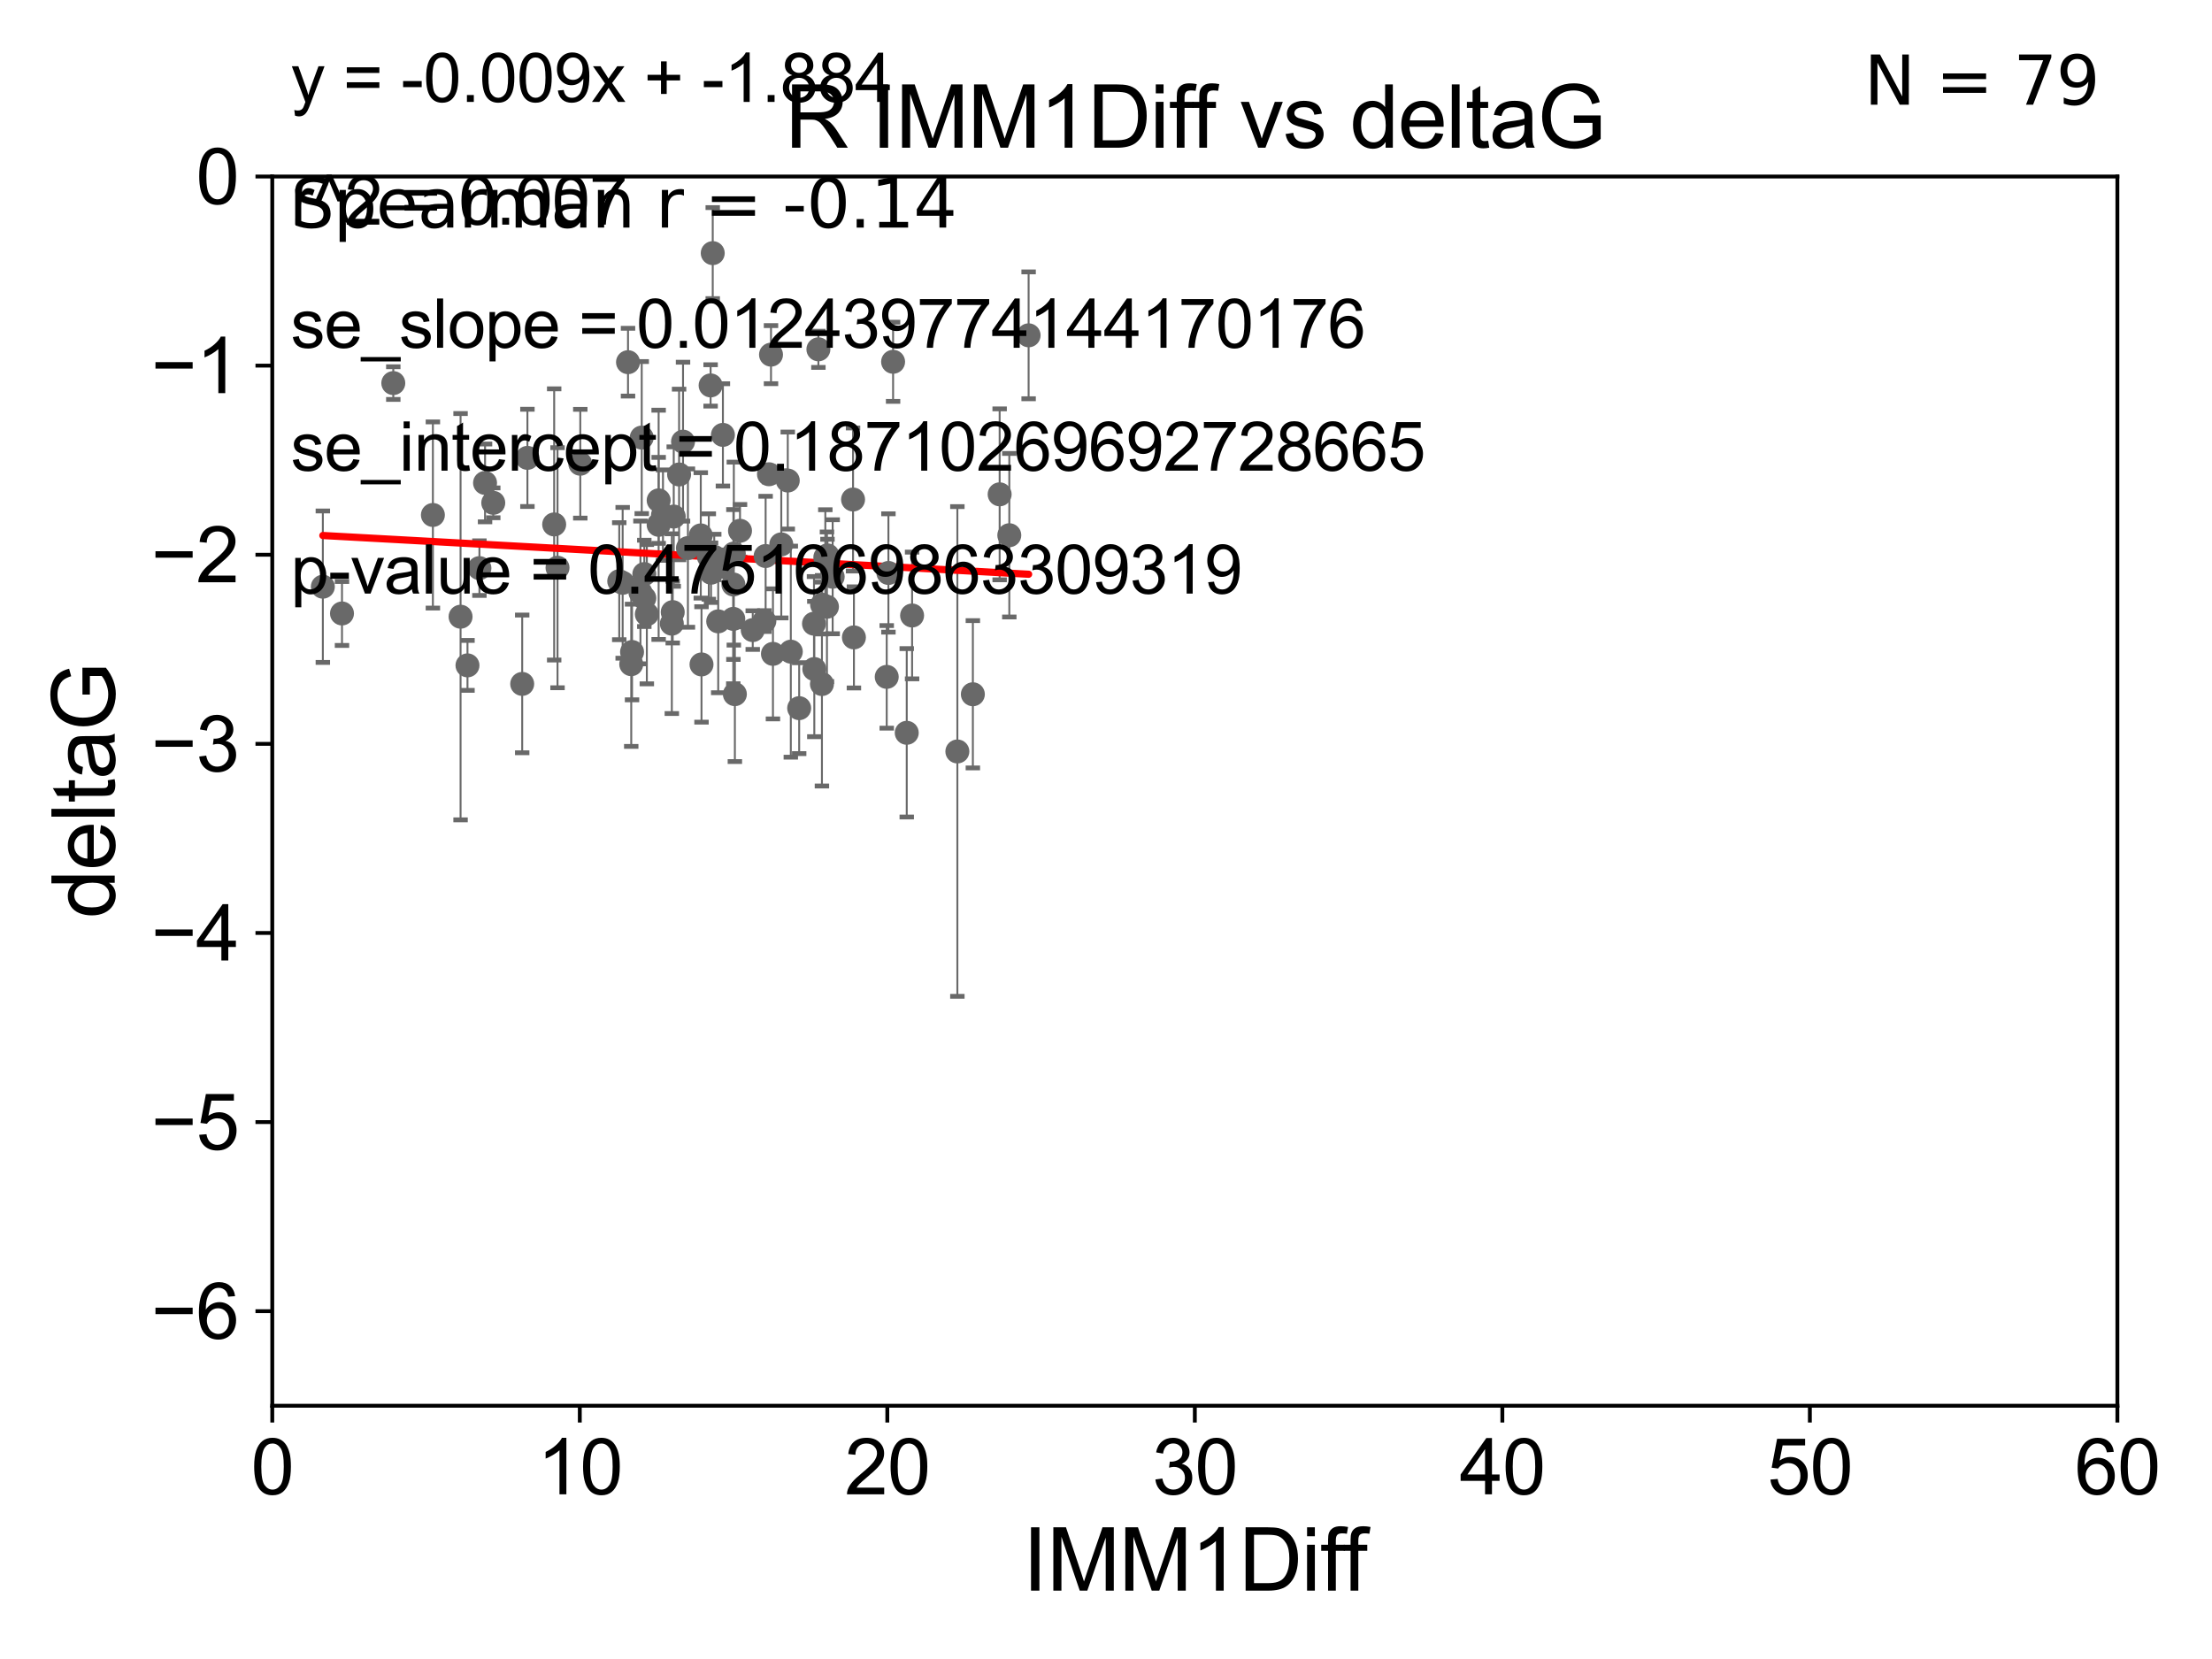 <?xml version="1.0" encoding="utf-8" standalone="no"?>
<!DOCTYPE svg PUBLIC "-//W3C//DTD SVG 1.1//EN"
  "http://www.w3.org/Graphics/SVG/1.1/DTD/svg11.dtd">
<svg xmlns:xlink="http://www.w3.org/1999/xlink" width="460.8pt" height="345.6pt" viewBox="0 0 460.8 345.6" xmlns="http://www.w3.org/2000/svg" version="1.1">
 <defs>
  <style type="text/css">*{stroke-linejoin: round; stroke-linecap: butt}</style>
 </defs>
 <g id="figure_1">
  <g id="patch_1">
   <path d="M 0 345.6 
L 460.8 345.6 
L 460.8 0 
L 0 0 
z
" style="fill: #ffffff"/>
  </g>
  <g id="axes_1">
   <g id="patch_2">
    <path d="M 56.72 292.84 
L 441.09 292.84 
L 441.09 36.775 
L 56.72 36.775 
z
" style="fill: #ffffff"/>
   </g>
   <g id="PathCollection_1">
    <defs>
     <path id="m018f3bf8fd" d="M 0 1.118 
C 0.297 1.118 0.581 1 0.791 0.791 
C 1 0.581 1.118 0.297 1.118 0 
C 1.118 -0.297 1 -0.581 0.791 -0.791 
C 0.581 -1 0.297 -1.118 0 -1.118 
C -0.297 -1.118 -0.581 -1 -0.791 -0.791 
C -1 -0.581 -1.118 -0.297 -1.118 0 
C -1.118 0.297 -1 0.581 -0.791 0.791 
C -0.581 1 -0.297 1.118 0 1.118 
z
" style="stroke: #696969"/>
    </defs>
    <g clip-path="url(#p5aca7ab307)">
     <use xlink:href="#m018f3bf8fd" x="171.262" y="125.975" style="fill: #696969; stroke: #696969"/>
     <use xlink:href="#m018f3bf8fd" x="188.892" y="152.655" style="fill: #696969; stroke: #696969"/>
     <use xlink:href="#m018f3bf8fd" x="172.268" y="126.398" style="fill: #696969; stroke: #696969"/>
     <use xlink:href="#m018f3bf8fd" x="95.945" y="128.471" style="fill: #696969; stroke: #696969"/>
     <use xlink:href="#m018f3bf8fd" x="210.257" y="111.497" style="fill: #696969; stroke: #696969"/>
     <use xlink:href="#m018f3bf8fd" x="101.044" y="100.602" style="fill: #696969; stroke: #696969"/>
     <use xlink:href="#m018f3bf8fd" x="81.93" y="79.804" style="fill: #696969; stroke: #696969"/>
     <use xlink:href="#m018f3bf8fd" x="148.476" y="52.73" style="fill: #696969; stroke: #696969"/>
     <use xlink:href="#m018f3bf8fd" x="67.256" y="122.218" style="fill: #696969; stroke: #696969"/>
     <use xlink:href="#m018f3bf8fd" x="162.755" y="113.401" style="fill: #696969; stroke: #696969"/>
     <use xlink:href="#m018f3bf8fd" x="99.872" y="118.351" style="fill: #696969; stroke: #696969"/>
     <use xlink:href="#m018f3bf8fd" x="152.78" y="121.763" style="fill: #696969; stroke: #696969"/>
     <use xlink:href="#m018f3bf8fd" x="190.007" y="128.219" style="fill: #696969; stroke: #696969"/>
     <use xlink:href="#m018f3bf8fd" x="116.144" y="118.266" style="fill: #696969; stroke: #696969"/>
     <use xlink:href="#m018f3bf8fd" x="148.789" y="116.025" style="fill: #696969; stroke: #696969"/>
     <use xlink:href="#m018f3bf8fd" x="129.712" y="121.412" style="fill: #696969; stroke: #696969"/>
     <use xlink:href="#m018f3bf8fd" x="164.741" y="135.753" style="fill: #696969; stroke: #696969"/>
     <use xlink:href="#m018f3bf8fd" x="133.415" y="123.415" style="fill: #696969; stroke: #696969"/>
     <use xlink:href="#m018f3bf8fd" x="169.635" y="139.374" style="fill: #696969; stroke: #696969"/>
     <use xlink:href="#m018f3bf8fd" x="102.755" y="104.75" style="fill: #696969; stroke: #696969"/>
     <use xlink:href="#m018f3bf8fd" x="137.213" y="104.236" style="fill: #696969; stroke: #696969"/>
     <use xlink:href="#m018f3bf8fd" x="171.929" y="116.104" style="fill: #696969; stroke: #696969"/>
     <use xlink:href="#m018f3bf8fd" x="71.243" y="127.795" style="fill: #696969; stroke: #696969"/>
     <use xlink:href="#m018f3bf8fd" x="131.666" y="135.821" style="fill: #696969; stroke: #696969"/>
     <use xlink:href="#m018f3bf8fd" x="134.222" y="124.599" style="fill: #696969; stroke: #696969"/>
     <use xlink:href="#m018f3bf8fd" x="150.558" y="118.056" style="fill: #696969; stroke: #696969"/>
     <use xlink:href="#m018f3bf8fd" x="152.755" y="128.924" style="fill: #696969; stroke: #696969"/>
     <use xlink:href="#m018f3bf8fd" x="171.224" y="142.501" style="fill: #696969; stroke: #696969"/>
     <use xlink:href="#m018f3bf8fd" x="142.287" y="92.003" style="fill: #696969; stroke: #696969"/>
     <use xlink:href="#m018f3bf8fd" x="141.467" y="98.84" style="fill: #696969; stroke: #696969"/>
     <use xlink:href="#m018f3bf8fd" x="202.665" y="144.628" style="fill: #696969; stroke: #696969"/>
     <use xlink:href="#m018f3bf8fd" x="199.437" y="156.543" style="fill: #696969; stroke: #696969"/>
     <use xlink:href="#m018f3bf8fd" x="109.872" y="95.384" style="fill: #696969; stroke: #696969"/>
     <use xlink:href="#m018f3bf8fd" x="161.019" y="136.213" style="fill: #696969; stroke: #696969"/>
     <use xlink:href="#m018f3bf8fd" x="148.123" y="119.305" style="fill: #696969; stroke: #696969"/>
     <use xlink:href="#m018f3bf8fd" x="108.783" y="142.471" style="fill: #696969; stroke: #696969"/>
     <use xlink:href="#m018f3bf8fd" x="130.827" y="75.449" style="fill: #696969; stroke: #696969"/>
     <use xlink:href="#m018f3bf8fd" x="140.353" y="107.61" style="fill: #696969; stroke: #696969"/>
     <use xlink:href="#m018f3bf8fd" x="147.656" y="115.93" style="fill: #696969; stroke: #696969"/>
     <use xlink:href="#m018f3bf8fd" x="97.386" y="138.61" style="fill: #696969; stroke: #696969"/>
     <use xlink:href="#m018f3bf8fd" x="137.207" y="109.33" style="fill: #696969; stroke: #696969"/>
     <use xlink:href="#m018f3bf8fd" x="172.377" y="115.7" style="fill: #696969; stroke: #696969"/>
     <use xlink:href="#m018f3bf8fd" x="134.747" y="127.947" style="fill: #696969; stroke: #696969"/>
     <use xlink:href="#m018f3bf8fd" x="159.231" y="129.378" style="fill: #696969; stroke: #696969"/>
     <use xlink:href="#m018f3bf8fd" x="214.28" y="69.854" style="fill: #696969; stroke: #696969"/>
     <use xlink:href="#m018f3bf8fd" x="153.088" y="144.606" style="fill: #696969; stroke: #696969"/>
     <use xlink:href="#m018f3bf8fd" x="177.886" y="132.782" style="fill: #696969; stroke: #696969"/>
     <use xlink:href="#m018f3bf8fd" x="150.596" y="90.596" style="fill: #696969; stroke: #696969"/>
     <use xlink:href="#m018f3bf8fd" x="146.137" y="138.415" style="fill: #696969; stroke: #696969"/>
     <use xlink:href="#m018f3bf8fd" x="152.87" y="115.326" style="fill: #696969; stroke: #696969"/>
     <use xlink:href="#m018f3bf8fd" x="134.222" y="119.589" style="fill: #696969; stroke: #696969"/>
     <use xlink:href="#m018f3bf8fd" x="129.001" y="121.069" style="fill: #696969; stroke: #696969"/>
     <use xlink:href="#m018f3bf8fd" x="143.306" y="114.174" style="fill: #696969; stroke: #696969"/>
     <use xlink:href="#m018f3bf8fd" x="149.616" y="129.44" style="fill: #696969; stroke: #696969"/>
     <use xlink:href="#m018f3bf8fd" x="148.034" y="80.289" style="fill: #696969; stroke: #696969"/>
     <use xlink:href="#m018f3bf8fd" x="166.483" y="147.524" style="fill: #696969; stroke: #696969"/>
     <use xlink:href="#m018f3bf8fd" x="138.11" y="107.309" style="fill: #696969; stroke: #696969"/>
     <use xlink:href="#m018f3bf8fd" x="139.955" y="129.922" style="fill: #696969; stroke: #696969"/>
     <use xlink:href="#m018f3bf8fd" x="131.499" y="138.365" style="fill: #696969; stroke: #696969"/>
     <use xlink:href="#m018f3bf8fd" x="160.192" y="98.796" style="fill: #696969; stroke: #696969"/>
     <use xlink:href="#m018f3bf8fd" x="115.445" y="109.248" style="fill: #696969; stroke: #696969"/>
     <use xlink:href="#m018f3bf8fd" x="170.487" y="72.771" style="fill: #696969; stroke: #696969"/>
     <use xlink:href="#m018f3bf8fd" x="185.074" y="119.359" style="fill: #696969; stroke: #696969"/>
     <use xlink:href="#m018f3bf8fd" x="90.179" y="107.279" style="fill: #696969; stroke: #696969"/>
     <use xlink:href="#m018f3bf8fd" x="160.615" y="73.879" style="fill: #696969; stroke: #696969"/>
     <use xlink:href="#m018f3bf8fd" x="154.158" y="110.57" style="fill: #696969; stroke: #696969"/>
     <use xlink:href="#m018f3bf8fd" x="120.884" y="96.604" style="fill: #696969; stroke: #696969"/>
     <use xlink:href="#m018f3bf8fd" x="159.494" y="115.83" style="fill: #696969; stroke: #696969"/>
     <use xlink:href="#m018f3bf8fd" x="140.141" y="127.515" style="fill: #696969; stroke: #696969"/>
     <use xlink:href="#m018f3bf8fd" x="208.245" y="102.978" style="fill: #696969; stroke: #696969"/>
     <use xlink:href="#m018f3bf8fd" x="145.984" y="111.535" style="fill: #696969; stroke: #696969"/>
     <use xlink:href="#m018f3bf8fd" x="173.46" y="120.149" style="fill: #696969; stroke: #696969"/>
     <use xlink:href="#m018f3bf8fd" x="186.048" y="75.367" style="fill: #696969; stroke: #696969"/>
     <use xlink:href="#m018f3bf8fd" x="133.684" y="91.155" style="fill: #696969; stroke: #696969"/>
     <use xlink:href="#m018f3bf8fd" x="156.81" y="131.262" style="fill: #696969; stroke: #696969"/>
     <use xlink:href="#m018f3bf8fd" x="184.722" y="141.006" style="fill: #696969; stroke: #696969"/>
     <use xlink:href="#m018f3bf8fd" x="169.571" y="129.925" style="fill: #696969; stroke: #696969"/>
     <use xlink:href="#m018f3bf8fd" x="177.707" y="104.057" style="fill: #696969; stroke: #696969"/>
     <use xlink:href="#m018f3bf8fd" x="164.107" y="100.104" style="fill: #696969; stroke: #696969"/>
    </g>
   </g>
   <g id="matplotlib.axis_1">
    <g id="xtick_1">
     <g id="line2d_1">
      <defs>
       <path id="m4928cdfe06" d="M 0 0 
L 0 3.5 
" style="stroke: #000000; stroke-width: 0.8"/>
      </defs>
      <g>
       <use xlink:href="#m4928cdfe06" x="56.72" y="292.84" style="stroke: #000000; stroke-width: 0.8"/>
      </g>
     </g>
     <g id="text_1">
      <!-- 0 -->
      <g transform="translate(52.271 311.293)scale(0.16 -0.16)">
       <defs>
        <path id="ArialMT-30" d="M 266 2259 
Q 266 3072 433 3567 
Q 600 4063 929 4331 
Q 1259 4600 1759 4600 
Q 2128 4600 2406 4451 
Q 2684 4303 2865 4023 
Q 3047 3744 3150 3342 
Q 3253 2941 3253 2259 
Q 3253 1453 3087 958 
Q 2922 463 2592 192 
Q 2263 -78 1759 -78 
Q 1097 -78 719 397 
Q 266 969 266 2259 
z
M 844 2259 
Q 844 1131 1108 757 
Q 1372 384 1759 384 
Q 2147 384 2411 759 
Q 2675 1134 2675 2259 
Q 2675 3391 2411 3762 
Q 2147 4134 1753 4134 
Q 1366 4134 1134 3806 
Q 844 3388 844 2259 
z
" transform="scale(0.016)"/>
       </defs>
       <use xlink:href="#ArialMT-30"/>
      </g>
     </g>
    </g>
    <g id="xtick_2">
     <g id="line2d_2">
      <g>
       <use xlink:href="#m4928cdfe06" x="120.782" y="292.84" style="stroke: #000000; stroke-width: 0.8"/>
      </g>
     </g>
     <g id="text_2">
      <!-- 10 -->
      <g transform="translate(111.884 311.293)scale(0.16 -0.16)">
       <defs>
        <path id="ArialMT-31" d="M 2384 0 
L 1822 0 
L 1822 3584 
Q 1619 3391 1289 3197 
Q 959 3003 697 2906 
L 697 3450 
Q 1169 3672 1522 3987 
Q 1875 4303 2022 4600 
L 2384 4600 
L 2384 0 
z
" transform="scale(0.016)"/>
       </defs>
       <use xlink:href="#ArialMT-31"/>
       <use xlink:href="#ArialMT-30" x="55.615"/>
      </g>
     </g>
    </g>
    <g id="xtick_3">
     <g id="line2d_3">
      <g>
       <use xlink:href="#m4928cdfe06" x="184.843" y="292.84" style="stroke: #000000; stroke-width: 0.8"/>
      </g>
     </g>
     <g id="text_3">
      <!-- 20 -->
      <g transform="translate(175.946 311.293)scale(0.16 -0.16)">
       <defs>
        <path id="ArialMT-32" d="M 3222 541 
L 3222 0 
L 194 0 
Q 188 203 259 391 
Q 375 700 629 1000 
Q 884 1300 1366 1694 
Q 2113 2306 2375 2664 
Q 2638 3022 2638 3341 
Q 2638 3675 2398 3904 
Q 2159 4134 1775 4134 
Q 1369 4134 1125 3890 
Q 881 3647 878 3216 
L 300 3275 
Q 359 3922 746 4261 
Q 1134 4600 1788 4600 
Q 2447 4600 2831 4234 
Q 3216 3869 3216 3328 
Q 3216 3053 3103 2787 
Q 2991 2522 2730 2228 
Q 2469 1934 1863 1422 
Q 1356 997 1212 845 
Q 1069 694 975 541 
L 3222 541 
z
" transform="scale(0.016)"/>
       </defs>
       <use xlink:href="#ArialMT-32"/>
       <use xlink:href="#ArialMT-30" x="55.615"/>
      </g>
     </g>
    </g>
    <g id="xtick_4">
     <g id="line2d_4">
      <g>
       <use xlink:href="#m4928cdfe06" x="248.905" y="292.84" style="stroke: #000000; stroke-width: 0.8"/>
      </g>
     </g>
     <g id="text_4">
      <!-- 30 -->
      <g transform="translate(240.007 311.293)scale(0.16 -0.16)">
       <defs>
        <path id="ArialMT-33" d="M 269 1209 
L 831 1284 
Q 928 806 1161 595 
Q 1394 384 1728 384 
Q 2125 384 2398 659 
Q 2672 934 2672 1341 
Q 2672 1728 2419 1979 
Q 2166 2231 1775 2231 
Q 1616 2231 1378 2169 
L 1441 2663 
Q 1497 2656 1531 2656 
Q 1891 2656 2178 2843 
Q 2466 3031 2466 3422 
Q 2466 3731 2256 3934 
Q 2047 4138 1716 4138 
Q 1388 4138 1169 3931 
Q 950 3725 888 3313 
L 325 3413 
Q 428 3978 793 4289 
Q 1159 4600 1703 4600 
Q 2078 4600 2393 4439 
Q 2709 4278 2876 4000 
Q 3044 3722 3044 3409 
Q 3044 3113 2884 2869 
Q 2725 2625 2413 2481 
Q 2819 2388 3044 2092 
Q 3269 1797 3269 1353 
Q 3269 753 2831 336 
Q 2394 -81 1725 -81 
Q 1122 -81 723 278 
Q 325 638 269 1209 
z
" transform="scale(0.016)"/>
       </defs>
       <use xlink:href="#ArialMT-33"/>
       <use xlink:href="#ArialMT-30" x="55.615"/>
      </g>
     </g>
    </g>
    <g id="xtick_5">
     <g id="line2d_5">
      <g>
       <use xlink:href="#m4928cdfe06" x="312.967" y="292.84" style="stroke: #000000; stroke-width: 0.8"/>
      </g>
     </g>
     <g id="text_5">
      <!-- 40 -->
      <g transform="translate(304.069 311.293)scale(0.16 -0.16)">
       <defs>
        <path id="ArialMT-34" d="M 2069 0 
L 2069 1097 
L 81 1097 
L 81 1613 
L 2172 4581 
L 2631 4581 
L 2631 1613 
L 3250 1613 
L 3250 1097 
L 2631 1097 
L 2631 0 
L 2069 0 
z
M 2069 1613 
L 2069 3678 
L 634 1613 
L 2069 1613 
z
" transform="scale(0.016)"/>
       </defs>
       <use xlink:href="#ArialMT-34"/>
       <use xlink:href="#ArialMT-30" x="55.615"/>
      </g>
     </g>
    </g>
    <g id="xtick_6">
     <g id="line2d_6">
      <g>
       <use xlink:href="#m4928cdfe06" x="377.028" y="292.84" style="stroke: #000000; stroke-width: 0.8"/>
      </g>
     </g>
     <g id="text_6">
      <!-- 50 -->
      <g transform="translate(368.131 311.293)scale(0.16 -0.16)">
       <defs>
        <path id="ArialMT-35" d="M 266 1200 
L 856 1250 
Q 922 819 1161 601 
Q 1400 384 1738 384 
Q 2144 384 2425 690 
Q 2706 997 2706 1503 
Q 2706 1984 2436 2262 
Q 2166 2541 1728 2541 
Q 1456 2541 1237 2417 
Q 1019 2294 894 2097 
L 366 2166 
L 809 4519 
L 3088 4519 
L 3088 3981 
L 1259 3981 
L 1013 2750 
Q 1425 3038 1878 3038 
Q 2478 3038 2890 2622 
Q 3303 2206 3303 1553 
Q 3303 931 2941 478 
Q 2500 -78 1738 -78 
Q 1113 -78 717 272 
Q 322 622 266 1200 
z
" transform="scale(0.016)"/>
       </defs>
       <use xlink:href="#ArialMT-35"/>
       <use xlink:href="#ArialMT-30" x="55.615"/>
      </g>
     </g>
    </g>
    <g id="xtick_7">
     <g id="line2d_7">
      <g>
       <use xlink:href="#m4928cdfe06" x="441.09" y="292.84" style="stroke: #000000; stroke-width: 0.8"/>
      </g>
     </g>
     <g id="text_7">
      <!-- 60 -->
      <g transform="translate(432.192 311.293)scale(0.16 -0.16)">
       <defs>
        <path id="ArialMT-36" d="M 3184 3459 
L 2625 3416 
Q 2550 3747 2413 3897 
Q 2184 4138 1850 4138 
Q 1581 4138 1378 3988 
Q 1113 3794 959 3422 
Q 806 3050 800 2363 
Q 1003 2672 1297 2822 
Q 1591 2972 1913 2972 
Q 2475 2972 2870 2558 
Q 3266 2144 3266 1488 
Q 3266 1056 3080 686 
Q 2894 316 2569 119 
Q 2244 -78 1831 -78 
Q 1128 -78 684 439 
Q 241 956 241 2144 
Q 241 3472 731 4075 
Q 1159 4600 1884 4600 
Q 2425 4600 2770 4297 
Q 3116 3994 3184 3459 
z
M 888 1484 
Q 888 1194 1011 928 
Q 1134 663 1356 523 
Q 1578 384 1822 384 
Q 2178 384 2434 671 
Q 2691 959 2691 1453 
Q 2691 1928 2437 2201 
Q 2184 2475 1800 2475 
Q 1419 2475 1153 2201 
Q 888 1928 888 1484 
z
" transform="scale(0.016)"/>
       </defs>
       <use xlink:href="#ArialMT-36"/>
       <use xlink:href="#ArialMT-30" x="55.615"/>
      </g>
     </g>
    </g>
    <g id="text_8">
     <!-- IMM1Diff -->
     <g transform="translate(213.064 331.357)scale(0.18 -0.18)">
      <defs>
       <path id="ArialMT-49" d="M 597 0 
L 597 4581 
L 1203 4581 
L 1203 0 
L 597 0 
z
" transform="scale(0.016)"/>
       <path id="ArialMT-4d" d="M 475 0 
L 475 4581 
L 1388 4581 
L 2472 1338 
Q 2622 884 2691 659 
Q 2769 909 2934 1394 
L 4031 4581 
L 4847 4581 
L 4847 0 
L 4263 0 
L 4263 3834 
L 2931 0 
L 2384 0 
L 1059 3900 
L 1059 0 
L 475 0 
z
" transform="scale(0.016)"/>
       <path id="ArialMT-44" d="M 494 0 
L 494 4581 
L 2072 4581 
Q 2606 4581 2888 4516 
Q 3281 4425 3559 4188 
Q 3922 3881 4101 3404 
Q 4281 2928 4281 2316 
Q 4281 1794 4159 1391 
Q 4038 988 3847 723 
Q 3656 459 3429 307 
Q 3203 156 2883 78 
Q 2563 0 2147 0 
L 494 0 
z
M 1100 541 
L 2078 541 
Q 2531 541 2789 625 
Q 3047 709 3200 863 
Q 3416 1078 3536 1442 
Q 3656 1806 3656 2325 
Q 3656 3044 3420 3430 
Q 3184 3816 2847 3947 
Q 2603 4041 2063 4041 
L 1100 4041 
L 1100 541 
z
" transform="scale(0.016)"/>
       <path id="ArialMT-69" d="M 425 3934 
L 425 4581 
L 988 4581 
L 988 3934 
L 425 3934 
z
M 425 0 
L 425 3319 
L 988 3319 
L 988 0 
L 425 0 
z
" transform="scale(0.016)"/>
       <path id="ArialMT-66" d="M 556 0 
L 556 2881 
L 59 2881 
L 59 3319 
L 556 3319 
L 556 3672 
Q 556 4006 616 4169 
Q 697 4388 901 4523 
Q 1106 4659 1475 4659 
Q 1713 4659 2000 4603 
L 1916 4113 
Q 1741 4144 1584 4144 
Q 1328 4144 1222 4034 
Q 1116 3925 1116 3625 
L 1116 3319 
L 1763 3319 
L 1763 2881 
L 1116 2881 
L 1116 0 
L 556 0 
z
" transform="scale(0.016)"/>
      </defs>
      <use xlink:href="#ArialMT-49"/>
      <use xlink:href="#ArialMT-4d" x="27.783"/>
      <use xlink:href="#ArialMT-4d" x="111.084"/>
      <use xlink:href="#ArialMT-31" x="194.385"/>
      <use xlink:href="#ArialMT-44" x="250"/>
      <use xlink:href="#ArialMT-69" x="322.217"/>
      <use xlink:href="#ArialMT-66" x="344.434"/>
      <use xlink:href="#ArialMT-66" x="370.467"/>
     </g>
    </g>
   </g>
   <g id="matplotlib.axis_2">
    <g id="ytick_1">
     <g id="line2d_8">
      <defs>
       <path id="m7d23b51378" d="M 0 0 
L -3.5 0 
" style="stroke: #000000; stroke-width: 0.8"/>
      </defs>
      <g>
       <use xlink:href="#m7d23b51378" x="56.72" y="273.143" style="stroke: #000000; stroke-width: 0.8"/>
      </g>
     </g>
     <g id="text_9">
      <!-- −6 -->
      <g transform="translate(31.477 278.869)scale(0.16 -0.16)">
       <defs>
        <path id="ArialMT-2212" d="M 3381 1997 
L 356 1997 
L 356 2522 
L 3381 2522 
L 3381 1997 
z
" transform="scale(0.016)"/>
       </defs>
       <use xlink:href="#ArialMT-2212"/>
       <use xlink:href="#ArialMT-36" x="58.398"/>
      </g>
     </g>
    </g>
    <g id="ytick_2">
     <g id="line2d_9">
      <g>
       <use xlink:href="#m7d23b51378" x="56.72" y="233.748" style="stroke: #000000; stroke-width: 0.8"/>
      </g>
     </g>
     <g id="text_10">
      <!-- −5 -->
      <g transform="translate(31.477 239.474)scale(0.16 -0.16)">
       <use xlink:href="#ArialMT-2212"/>
       <use xlink:href="#ArialMT-35" x="58.398"/>
      </g>
     </g>
    </g>
    <g id="ytick_3">
     <g id="line2d_10">
      <g>
       <use xlink:href="#m7d23b51378" x="56.72" y="194.353" style="stroke: #000000; stroke-width: 0.8"/>
      </g>
     </g>
     <g id="text_11">
      <!-- −4 -->
      <g transform="translate(31.477 200.08)scale(0.16 -0.16)">
       <use xlink:href="#ArialMT-2212"/>
       <use xlink:href="#ArialMT-34" x="58.398"/>
      </g>
     </g>
    </g>
    <g id="ytick_4">
     <g id="line2d_11">
      <g>
       <use xlink:href="#m7d23b51378" x="56.72" y="154.959" style="stroke: #000000; stroke-width: 0.8"/>
      </g>
     </g>
     <g id="text_12">
      <!-- −3 -->
      <g transform="translate(31.477 160.685)scale(0.16 -0.16)">
       <use xlink:href="#ArialMT-2212"/>
       <use xlink:href="#ArialMT-33" x="58.398"/>
      </g>
     </g>
    </g>
    <g id="ytick_5">
     <g id="line2d_12">
      <g>
       <use xlink:href="#m7d23b51378" x="56.72" y="115.564" style="stroke: #000000; stroke-width: 0.8"/>
      </g>
     </g>
     <g id="text_13">
      <!-- −2 -->
      <g transform="translate(31.477 121.29)scale(0.16 -0.16)">
       <use xlink:href="#ArialMT-2212"/>
       <use xlink:href="#ArialMT-32" x="58.398"/>
      </g>
     </g>
    </g>
    <g id="ytick_6">
     <g id="line2d_13">
      <g>
       <use xlink:href="#m7d23b51378" x="56.72" y="76.17" style="stroke: #000000; stroke-width: 0.8"/>
      </g>
     </g>
     <g id="text_14">
      <!-- −1 -->
      <g transform="translate(31.477 81.896)scale(0.16 -0.16)">
       <use xlink:href="#ArialMT-2212"/>
       <use xlink:href="#ArialMT-31" x="58.398"/>
      </g>
     </g>
    </g>
    <g id="ytick_7">
     <g id="line2d_14">
      <g>
       <use xlink:href="#m7d23b51378" x="56.72" y="36.775" style="stroke: #000000; stroke-width: 0.8"/>
      </g>
     </g>
     <g id="text_15">
      <!-- 0 -->
      <g transform="translate(40.822 42.501)scale(0.16 -0.16)">
       <use xlink:href="#ArialMT-30"/>
      </g>
     </g>
    </g>
    <g id="text_16">
     <!-- deltaG -->
     <g transform="translate(23.9 191.322)rotate(-90)scale(0.18 -0.18)">
      <defs>
       <path id="ArialMT-64" d="M 2575 0 
L 2575 419 
Q 2259 -75 1647 -75 
Q 1250 -75 917 144 
Q 584 363 401 755 
Q 219 1147 219 1656 
Q 219 2153 384 2558 
Q 550 2963 881 3178 
Q 1213 3394 1622 3394 
Q 1922 3394 2156 3267 
Q 2391 3141 2538 2938 
L 2538 4581 
L 3097 4581 
L 3097 0 
L 2575 0 
z
M 797 1656 
Q 797 1019 1065 703 
Q 1334 388 1700 388 
Q 2069 388 2326 689 
Q 2584 991 2584 1609 
Q 2584 2291 2321 2609 
Q 2059 2928 1675 2928 
Q 1300 2928 1048 2622 
Q 797 2316 797 1656 
z
" transform="scale(0.016)"/>
       <path id="ArialMT-65" d="M 2694 1069 
L 3275 997 
Q 3138 488 2766 206 
Q 2394 -75 1816 -75 
Q 1088 -75 661 373 
Q 234 822 234 1631 
Q 234 2469 665 2931 
Q 1097 3394 1784 3394 
Q 2450 3394 2872 2941 
Q 3294 2488 3294 1666 
Q 3294 1616 3291 1516 
L 816 1516 
Q 847 969 1125 678 
Q 1403 388 1819 388 
Q 2128 388 2347 550 
Q 2566 713 2694 1069 
z
M 847 1978 
L 2700 1978 
Q 2663 2397 2488 2606 
Q 2219 2931 1791 2931 
Q 1403 2931 1139 2672 
Q 875 2413 847 1978 
z
" transform="scale(0.016)"/>
       <path id="ArialMT-6c" d="M 409 0 
L 409 4581 
L 972 4581 
L 972 0 
L 409 0 
z
" transform="scale(0.016)"/>
       <path id="ArialMT-74" d="M 1650 503 
L 1731 6 
Q 1494 -44 1306 -44 
Q 1000 -44 831 53 
Q 663 150 594 308 
Q 525 466 525 972 
L 525 2881 
L 113 2881 
L 113 3319 
L 525 3319 
L 525 4141 
L 1084 4478 
L 1084 3319 
L 1650 3319 
L 1650 2881 
L 1084 2881 
L 1084 941 
Q 1084 700 1114 631 
Q 1144 563 1211 522 
Q 1278 481 1403 481 
Q 1497 481 1650 503 
z
" transform="scale(0.016)"/>
       <path id="ArialMT-61" d="M 2588 409 
Q 2275 144 1986 34 
Q 1697 -75 1366 -75 
Q 819 -75 525 192 
Q 231 459 231 875 
Q 231 1119 342 1320 
Q 453 1522 633 1644 
Q 813 1766 1038 1828 
Q 1203 1872 1538 1913 
Q 2219 1994 2541 2106 
Q 2544 2222 2544 2253 
Q 2544 2597 2384 2738 
Q 2169 2928 1744 2928 
Q 1347 2928 1158 2789 
Q 969 2650 878 2297 
L 328 2372 
Q 403 2725 575 2942 
Q 747 3159 1072 3276 
Q 1397 3394 1825 3394 
Q 2250 3394 2515 3294 
Q 2781 3194 2906 3042 
Q 3031 2891 3081 2659 
Q 3109 2516 3109 2141 
L 3109 1391 
Q 3109 606 3145 398 
Q 3181 191 3288 0 
L 2700 0 
Q 2613 175 2588 409 
z
M 2541 1666 
Q 2234 1541 1622 1453 
Q 1275 1403 1131 1340 
Q 988 1278 909 1158 
Q 831 1038 831 891 
Q 831 666 1001 516 
Q 1172 366 1500 366 
Q 1825 366 2078 508 
Q 2331 650 2450 897 
Q 2541 1088 2541 1459 
L 2541 1666 
z
" transform="scale(0.016)"/>
       <path id="ArialMT-47" d="M 2638 1797 
L 2638 2334 
L 4578 2338 
L 4578 638 
Q 4131 281 3656 101 
Q 3181 -78 2681 -78 
Q 2006 -78 1454 211 
Q 903 500 622 1047 
Q 341 1594 341 2269 
Q 341 2938 620 3517 
Q 900 4097 1425 4378 
Q 1950 4659 2634 4659 
Q 3131 4659 3532 4498 
Q 3934 4338 4162 4050 
Q 4391 3763 4509 3300 
L 3963 3150 
Q 3859 3500 3706 3700 
Q 3553 3900 3268 4020 
Q 2984 4141 2638 4141 
Q 2222 4141 1919 4014 
Q 1616 3888 1430 3681 
Q 1244 3475 1141 3228 
Q 966 2803 966 2306 
Q 966 1694 1177 1281 
Q 1388 869 1791 669 
Q 2194 469 2647 469 
Q 3041 469 3416 620 
Q 3791 772 3984 944 
L 3984 1797 
L 2638 1797 
z
" transform="scale(0.016)"/>
      </defs>
      <use xlink:href="#ArialMT-64"/>
      <use xlink:href="#ArialMT-65" x="55.615"/>
      <use xlink:href="#ArialMT-6c" x="111.23"/>
      <use xlink:href="#ArialMT-74" x="133.447"/>
      <use xlink:href="#ArialMT-61" x="161.23"/>
      <use xlink:href="#ArialMT-47" x="216.846"/>
     </g>
    </g>
   </g>
   <g id="LineCollection_1">
    <path d="M 171.262 132.06 
L 171.262 119.889 
" clip-path="url(#p5aca7ab307)" style="fill: none; stroke: #696969; stroke-width: 0.4"/>
    <path d="M 188.892 170.192 
L 188.892 135.118 
" clip-path="url(#p5aca7ab307)" style="fill: none; stroke: #696969; stroke-width: 0.4"/>
    <path d="M 172.268 141.975 
L 172.268 110.82 
" clip-path="url(#p5aca7ab307)" style="fill: none; stroke: #696969; stroke-width: 0.4"/>
    <path d="M 95.945 170.789 
L 95.945 86.153 
" clip-path="url(#p5aca7ab307)" style="fill: none; stroke: #696969; stroke-width: 0.4"/>
    <path d="M 210.257 128.53 
L 210.257 94.464 
" clip-path="url(#p5aca7ab307)" style="fill: none; stroke: #696969; stroke-width: 0.4"/>
    <path d="M 101.044 108.703 
L 101.044 92.501 
" clip-path="url(#p5aca7ab307)" style="fill: none; stroke: #696969; stroke-width: 0.4"/>
    <path d="M 81.93 83.205 
L 81.93 76.403 
" clip-path="url(#p5aca7ab307)" style="fill: none; stroke: #696969; stroke-width: 0.4"/>
    <path d="M 148.476 62.211 
L 148.476 43.25 
" clip-path="url(#p5aca7ab307)" style="fill: none; stroke: #696969; stroke-width: 0.4"/>
    <path d="M 67.256 137.993 
L 67.256 106.443 
" clip-path="url(#p5aca7ab307)" style="fill: none; stroke: #696969; stroke-width: 0.4"/>
    <path d="M 162.755 128.721 
L 162.755 98.08 
" clip-path="url(#p5aca7ab307)" style="fill: none; stroke: #696969; stroke-width: 0.4"/>
    <path d="M 99.872 124.042 
L 99.872 112.66 
" clip-path="url(#p5aca7ab307)" style="fill: none; stroke: #696969; stroke-width: 0.4"/>
    <path d="M 152.78 137.369 
L 152.78 106.157 
" clip-path="url(#p5aca7ab307)" style="fill: none; stroke: #696969; stroke-width: 0.4"/>
    <path d="M 190.007 141.42 
L 190.007 115.017 
" clip-path="url(#p5aca7ab307)" style="fill: none; stroke: #696969; stroke-width: 0.4"/>
    <path d="M 116.144 143.271 
L 116.144 93.262 
" clip-path="url(#p5aca7ab307)" style="fill: none; stroke: #696969; stroke-width: 0.4"/>
    <path d="M 148.789 120.753 
L 148.789 111.297 
" clip-path="url(#p5aca7ab307)" style="fill: none; stroke: #696969; stroke-width: 0.4"/>
    <path d="M 129.712 137.116 
L 129.712 105.707 
" clip-path="url(#p5aca7ab307)" style="fill: none; stroke: #696969; stroke-width: 0.4"/>
    <path d="M 164.741 157.736 
L 164.741 113.769 
" clip-path="url(#p5aca7ab307)" style="fill: none; stroke: #696969; stroke-width: 0.4"/>
    <path d="M 133.415 138.289 
L 133.415 108.541 
" clip-path="url(#p5aca7ab307)" style="fill: none; stroke: #696969; stroke-width: 0.4"/>
    <path d="M 169.635 153.466 
L 169.635 125.283 
" clip-path="url(#p5aca7ab307)" style="fill: none; stroke: #696969; stroke-width: 0.4"/>
    <path d="M 102.755 107.858 
L 102.755 101.641 
" clip-path="url(#p5aca7ab307)" style="fill: none; stroke: #696969; stroke-width: 0.4"/>
    <path d="M 137.213 113.191 
L 137.213 95.281 
" clip-path="url(#p5aca7ab307)" style="fill: none; stroke: #696969; stroke-width: 0.4"/>
    <path d="M 171.929 126.024 
L 171.929 106.184 
" clip-path="url(#p5aca7ab307)" style="fill: none; stroke: #696969; stroke-width: 0.4"/>
    <path d="M 71.243 134.455 
L 71.243 121.134 
" clip-path="url(#p5aca7ab307)" style="fill: none; stroke: #696969; stroke-width: 0.4"/>
    <path d="M 131.666 145.785 
L 131.666 125.857 
" clip-path="url(#p5aca7ab307)" style="fill: none; stroke: #696969; stroke-width: 0.4"/>
    <path d="M 134.222 130.516 
L 134.222 118.683 
" clip-path="url(#p5aca7ab307)" style="fill: none; stroke: #696969; stroke-width: 0.4"/>
    <path d="M 150.558 119.611 
L 150.558 116.502 
" clip-path="url(#p5aca7ab307)" style="fill: none; stroke: #696969; stroke-width: 0.4"/>
    <path d="M 152.755 142.44 
L 152.755 115.408 
" clip-path="url(#p5aca7ab307)" style="fill: none; stroke: #696969; stroke-width: 0.4"/>
    <path d="M 171.224 163.736 
L 171.224 121.267 
" clip-path="url(#p5aca7ab307)" style="fill: none; stroke: #696969; stroke-width: 0.4"/>
    <path d="M 142.287 108.553 
L 142.287 75.452 
" clip-path="url(#p5aca7ab307)" style="fill: none; stroke: #696969; stroke-width: 0.4"/>
    <path d="M 141.467 116.61 
L 141.467 81.07 
" clip-path="url(#p5aca7ab307)" style="fill: none; stroke: #696969; stroke-width: 0.4"/>
    <path d="M 202.665 159.969 
L 202.665 129.286 
" clip-path="url(#p5aca7ab307)" style="fill: none; stroke: #696969; stroke-width: 0.4"/>
    <path d="M 199.437 207.549 
L 199.437 105.537 
" clip-path="url(#p5aca7ab307)" style="fill: none; stroke: #696969; stroke-width: 0.4"/>
    <path d="M 109.872 105.512 
L 109.872 85.256 
" clip-path="url(#p5aca7ab307)" style="fill: none; stroke: #696969; stroke-width: 0.4"/>
    <path d="M 161.019 149.758 
L 161.019 122.668 
" clip-path="url(#p5aca7ab307)" style="fill: none; stroke: #696969; stroke-width: 0.4"/>
    <path d="M 148.123 125.499 
L 148.123 113.11 
" clip-path="url(#p5aca7ab307)" style="fill: none; stroke: #696969; stroke-width: 0.4"/>
    <path d="M 108.783 156.814 
L 108.783 128.128 
" clip-path="url(#p5aca7ab307)" style="fill: none; stroke: #696969; stroke-width: 0.4"/>
    <path d="M 130.827 82.51 
L 130.827 68.388 
" clip-path="url(#p5aca7ab307)" style="fill: none; stroke: #696969; stroke-width: 0.4"/>
    <path d="M 140.353 122.134 
L 140.353 93.085 
" clip-path="url(#p5aca7ab307)" style="fill: none; stroke: #696969; stroke-width: 0.4"/>
    <path d="M 147.656 124.826 
L 147.656 107.035 
" clip-path="url(#p5aca7ab307)" style="fill: none; stroke: #696969; stroke-width: 0.4"/>
    <path d="M 97.386 143.811 
L 97.386 133.41 
" clip-path="url(#p5aca7ab307)" style="fill: none; stroke: #696969; stroke-width: 0.4"/>
    <path d="M 137.207 133.209 
L 137.207 85.451 
" clip-path="url(#p5aca7ab307)" style="fill: none; stroke: #696969; stroke-width: 0.4"/>
    <path d="M 172.377 119.063 
L 172.377 112.336 
" clip-path="url(#p5aca7ab307)" style="fill: none; stroke: #696969; stroke-width: 0.4"/>
    <path d="M 134.747 142.455 
L 134.747 113.438 
" clip-path="url(#p5aca7ab307)" style="fill: none; stroke: #696969; stroke-width: 0.4"/>
    <path d="M 159.231 131.544 
L 159.231 127.212 
" clip-path="url(#p5aca7ab307)" style="fill: none; stroke: #696969; stroke-width: 0.4"/>
    <path d="M 214.28 83.067 
L 214.28 56.641 
" clip-path="url(#p5aca7ab307)" style="fill: none; stroke: #696969; stroke-width: 0.4"/>
    <path d="M 153.088 158.641 
L 153.088 130.571 
" clip-path="url(#p5aca7ab307)" style="fill: none; stroke: #696969; stroke-width: 0.4"/>
    <path d="M 177.886 143.315 
L 177.886 122.25 
" clip-path="url(#p5aca7ab307)" style="fill: none; stroke: #696969; stroke-width: 0.4"/>
    <path d="M 150.596 101.254 
L 150.596 79.939 
" clip-path="url(#p5aca7ab307)" style="fill: none; stroke: #696969; stroke-width: 0.4"/>
    <path d="M 146.137 150.434 
L 146.137 126.395 
" clip-path="url(#p5aca7ab307)" style="fill: none; stroke: #696969; stroke-width: 0.4"/>
    <path d="M 152.87 134.381 
L 152.87 96.272 
" clip-path="url(#p5aca7ab307)" style="fill: none; stroke: #696969; stroke-width: 0.4"/>
    <path d="M 134.222 126.639 
L 134.222 112.539 
" clip-path="url(#p5aca7ab307)" style="fill: none; stroke: #696969; stroke-width: 0.4"/>
    <path d="M 129.001 133.256 
L 129.001 108.882 
" clip-path="url(#p5aca7ab307)" style="fill: none; stroke: #696969; stroke-width: 0.4"/>
    <path d="M 143.306 130.664 
L 143.306 97.684 
" clip-path="url(#p5aca7ab307)" style="fill: none; stroke: #696969; stroke-width: 0.4"/>
    <path d="M 149.616 144.308 
L 149.616 114.573 
" clip-path="url(#p5aca7ab307)" style="fill: none; stroke: #696969; stroke-width: 0.4"/>
    <path d="M 148.034 84.599 
L 148.034 75.979 
" clip-path="url(#p5aca7ab307)" style="fill: none; stroke: #696969; stroke-width: 0.4"/>
    <path d="M 166.483 156.991 
L 166.483 138.057 
" clip-path="url(#p5aca7ab307)" style="fill: none; stroke: #696969; stroke-width: 0.4"/>
    <path d="M 138.11 116.724 
L 138.11 97.893 
" clip-path="url(#p5aca7ab307)" style="fill: none; stroke: #696969; stroke-width: 0.4"/>
    <path d="M 139.955 148.639 
L 139.955 111.204 
" clip-path="url(#p5aca7ab307)" style="fill: none; stroke: #696969; stroke-width: 0.4"/>
    <path d="M 131.499 155.483 
L 131.499 121.246 
" clip-path="url(#p5aca7ab307)" style="fill: none; stroke: #696969; stroke-width: 0.4"/>
    <path d="M 160.192 100.383 
L 160.192 97.209 
" clip-path="url(#p5aca7ab307)" style="fill: none; stroke: #696969; stroke-width: 0.4"/>
    <path d="M 115.445 137.494 
L 115.445 81.003 
" clip-path="url(#p5aca7ab307)" style="fill: none; stroke: #696969; stroke-width: 0.4"/>
    <path d="M 170.487 76.537 
L 170.487 69.005 
" clip-path="url(#p5aca7ab307)" style="fill: none; stroke: #696969; stroke-width: 0.4"/>
    <path d="M 185.074 131.687 
L 185.074 107.032 
" clip-path="url(#p5aca7ab307)" style="fill: none; stroke: #696969; stroke-width: 0.4"/>
    <path d="M 90.179 126.672 
L 90.179 87.886 
" clip-path="url(#p5aca7ab307)" style="fill: none; stroke: #696969; stroke-width: 0.4"/>
    <path d="M 160.615 79.928 
L 160.615 67.829 
" clip-path="url(#p5aca7ab307)" style="fill: none; stroke: #696969; stroke-width: 0.4"/>
    <path d="M 154.158 116.042 
L 154.158 105.098 
" clip-path="url(#p5aca7ab307)" style="fill: none; stroke: #696969; stroke-width: 0.4"/>
    <path d="M 120.884 107.932 
L 120.884 85.276 
" clip-path="url(#p5aca7ab307)" style="fill: none; stroke: #696969; stroke-width: 0.4"/>
    <path d="M 159.494 128.279 
L 159.494 103.381 
" clip-path="url(#p5aca7ab307)" style="fill: none; stroke: #696969; stroke-width: 0.4"/>
    <path d="M 140.141 133.942 
L 140.141 121.089 
" clip-path="url(#p5aca7ab307)" style="fill: none; stroke: #696969; stroke-width: 0.4"/>
    <path d="M 208.245 120.784 
L 208.245 85.172 
" clip-path="url(#p5aca7ab307)" style="fill: none; stroke: #696969; stroke-width: 0.4"/>
    <path d="M 145.984 124.598 
L 145.984 98.471 
" clip-path="url(#p5aca7ab307)" style="fill: none; stroke: #696969; stroke-width: 0.4"/>
    <path d="M 173.46 132.024 
L 173.46 108.274 
" clip-path="url(#p5aca7ab307)" style="fill: none; stroke: #696969; stroke-width: 0.4"/>
    <path d="M 186.048 83.616 
L 186.048 67.119 
" clip-path="url(#p5aca7ab307)" style="fill: none; stroke: #696969; stroke-width: 0.4"/>
    <path d="M 133.684 106.993 
L 133.684 75.317 
" clip-path="url(#p5aca7ab307)" style="fill: none; stroke: #696969; stroke-width: 0.4"/>
    <path d="M 156.81 135.285 
L 156.81 127.24 
" clip-path="url(#p5aca7ab307)" style="fill: none; stroke: #696969; stroke-width: 0.4"/>
    <path d="M 184.722 151.688 
L 184.722 130.323 
" clip-path="url(#p5aca7ab307)" style="fill: none; stroke: #696969; stroke-width: 0.4"/>
    <path d="M 169.571 139.74 
L 169.571 120.111 
" clip-path="url(#p5aca7ab307)" style="fill: none; stroke: #696969; stroke-width: 0.4"/>
    <path d="M 177.707 118.954 
L 177.707 89.159 
" clip-path="url(#p5aca7ab307)" style="fill: none; stroke: #696969; stroke-width: 0.4"/>
    <path d="M 164.107 110.201 
L 164.107 90.006 
" clip-path="url(#p5aca7ab307)" style="fill: none; stroke: #696969; stroke-width: 0.4"/>
   </g>
   <g id="line2d_15">
    <defs>
     <path id="me1f978f0b7" d="M 1.5 0 
L -1.5 -0 
" style="stroke: #696969"/>
    </defs>
    <g clip-path="url(#p5aca7ab307)">
     <use xlink:href="#me1f978f0b7" x="171.262" y="132.06" style="fill: #696969; stroke: #696969"/>
     <use xlink:href="#me1f978f0b7" x="188.892" y="170.192" style="fill: #696969; stroke: #696969"/>
     <use xlink:href="#me1f978f0b7" x="172.268" y="141.975" style="fill: #696969; stroke: #696969"/>
     <use xlink:href="#me1f978f0b7" x="95.945" y="170.789" style="fill: #696969; stroke: #696969"/>
     <use xlink:href="#me1f978f0b7" x="210.257" y="128.53" style="fill: #696969; stroke: #696969"/>
     <use xlink:href="#me1f978f0b7" x="101.044" y="108.703" style="fill: #696969; stroke: #696969"/>
     <use xlink:href="#me1f978f0b7" x="81.93" y="83.205" style="fill: #696969; stroke: #696969"/>
     <use xlink:href="#me1f978f0b7" x="148.476" y="62.211" style="fill: #696969; stroke: #696969"/>
     <use xlink:href="#me1f978f0b7" x="67.256" y="137.993" style="fill: #696969; stroke: #696969"/>
     <use xlink:href="#me1f978f0b7" x="162.755" y="128.721" style="fill: #696969; stroke: #696969"/>
     <use xlink:href="#me1f978f0b7" x="99.872" y="124.042" style="fill: #696969; stroke: #696969"/>
     <use xlink:href="#me1f978f0b7" x="152.78" y="137.369" style="fill: #696969; stroke: #696969"/>
     <use xlink:href="#me1f978f0b7" x="190.007" y="141.42" style="fill: #696969; stroke: #696969"/>
     <use xlink:href="#me1f978f0b7" x="116.144" y="143.271" style="fill: #696969; stroke: #696969"/>
     <use xlink:href="#me1f978f0b7" x="148.789" y="120.753" style="fill: #696969; stroke: #696969"/>
     <use xlink:href="#me1f978f0b7" x="129.712" y="137.116" style="fill: #696969; stroke: #696969"/>
     <use xlink:href="#me1f978f0b7" x="164.741" y="157.736" style="fill: #696969; stroke: #696969"/>
     <use xlink:href="#me1f978f0b7" x="133.415" y="138.289" style="fill: #696969; stroke: #696969"/>
     <use xlink:href="#me1f978f0b7" x="169.635" y="153.466" style="fill: #696969; stroke: #696969"/>
     <use xlink:href="#me1f978f0b7" x="102.755" y="107.858" style="fill: #696969; stroke: #696969"/>
     <use xlink:href="#me1f978f0b7" x="137.213" y="113.191" style="fill: #696969; stroke: #696969"/>
     <use xlink:href="#me1f978f0b7" x="171.929" y="126.024" style="fill: #696969; stroke: #696969"/>
     <use xlink:href="#me1f978f0b7" x="71.243" y="134.455" style="fill: #696969; stroke: #696969"/>
     <use xlink:href="#me1f978f0b7" x="131.666" y="145.785" style="fill: #696969; stroke: #696969"/>
     <use xlink:href="#me1f978f0b7" x="134.222" y="130.516" style="fill: #696969; stroke: #696969"/>
     <use xlink:href="#me1f978f0b7" x="150.558" y="119.611" style="fill: #696969; stroke: #696969"/>
     <use xlink:href="#me1f978f0b7" x="152.755" y="142.44" style="fill: #696969; stroke: #696969"/>
     <use xlink:href="#me1f978f0b7" x="171.224" y="163.736" style="fill: #696969; stroke: #696969"/>
     <use xlink:href="#me1f978f0b7" x="142.287" y="108.553" style="fill: #696969; stroke: #696969"/>
     <use xlink:href="#me1f978f0b7" x="141.467" y="116.61" style="fill: #696969; stroke: #696969"/>
     <use xlink:href="#me1f978f0b7" x="202.665" y="159.969" style="fill: #696969; stroke: #696969"/>
     <use xlink:href="#me1f978f0b7" x="199.437" y="207.549" style="fill: #696969; stroke: #696969"/>
     <use xlink:href="#me1f978f0b7" x="109.872" y="105.512" style="fill: #696969; stroke: #696969"/>
     <use xlink:href="#me1f978f0b7" x="161.019" y="149.758" style="fill: #696969; stroke: #696969"/>
     <use xlink:href="#me1f978f0b7" x="148.123" y="125.499" style="fill: #696969; stroke: #696969"/>
     <use xlink:href="#me1f978f0b7" x="108.783" y="156.814" style="fill: #696969; stroke: #696969"/>
     <use xlink:href="#me1f978f0b7" x="130.827" y="82.51" style="fill: #696969; stroke: #696969"/>
     <use xlink:href="#me1f978f0b7" x="140.353" y="122.134" style="fill: #696969; stroke: #696969"/>
     <use xlink:href="#me1f978f0b7" x="147.656" y="124.826" style="fill: #696969; stroke: #696969"/>
     <use xlink:href="#me1f978f0b7" x="97.386" y="143.811" style="fill: #696969; stroke: #696969"/>
     <use xlink:href="#me1f978f0b7" x="137.207" y="133.209" style="fill: #696969; stroke: #696969"/>
     <use xlink:href="#me1f978f0b7" x="172.377" y="119.063" style="fill: #696969; stroke: #696969"/>
     <use xlink:href="#me1f978f0b7" x="134.747" y="142.455" style="fill: #696969; stroke: #696969"/>
     <use xlink:href="#me1f978f0b7" x="159.231" y="131.544" style="fill: #696969; stroke: #696969"/>
     <use xlink:href="#me1f978f0b7" x="214.28" y="83.067" style="fill: #696969; stroke: #696969"/>
     <use xlink:href="#me1f978f0b7" x="153.088" y="158.641" style="fill: #696969; stroke: #696969"/>
     <use xlink:href="#me1f978f0b7" x="177.886" y="143.315" style="fill: #696969; stroke: #696969"/>
     <use xlink:href="#me1f978f0b7" x="150.596" y="101.254" style="fill: #696969; stroke: #696969"/>
     <use xlink:href="#me1f978f0b7" x="146.137" y="150.434" style="fill: #696969; stroke: #696969"/>
     <use xlink:href="#me1f978f0b7" x="152.87" y="134.381" style="fill: #696969; stroke: #696969"/>
     <use xlink:href="#me1f978f0b7" x="134.222" y="126.639" style="fill: #696969; stroke: #696969"/>
     <use xlink:href="#me1f978f0b7" x="129.001" y="133.256" style="fill: #696969; stroke: #696969"/>
     <use xlink:href="#me1f978f0b7" x="143.306" y="130.664" style="fill: #696969; stroke: #696969"/>
     <use xlink:href="#me1f978f0b7" x="149.616" y="144.308" style="fill: #696969; stroke: #696969"/>
     <use xlink:href="#me1f978f0b7" x="148.034" y="84.599" style="fill: #696969; stroke: #696969"/>
     <use xlink:href="#me1f978f0b7" x="166.483" y="156.991" style="fill: #696969; stroke: #696969"/>
     <use xlink:href="#me1f978f0b7" x="138.11" y="116.724" style="fill: #696969; stroke: #696969"/>
     <use xlink:href="#me1f978f0b7" x="139.955" y="148.639" style="fill: #696969; stroke: #696969"/>
     <use xlink:href="#me1f978f0b7" x="131.499" y="155.483" style="fill: #696969; stroke: #696969"/>
     <use xlink:href="#me1f978f0b7" x="160.192" y="100.383" style="fill: #696969; stroke: #696969"/>
     <use xlink:href="#me1f978f0b7" x="115.445" y="137.494" style="fill: #696969; stroke: #696969"/>
     <use xlink:href="#me1f978f0b7" x="170.487" y="76.537" style="fill: #696969; stroke: #696969"/>
     <use xlink:href="#me1f978f0b7" x="185.074" y="131.687" style="fill: #696969; stroke: #696969"/>
     <use xlink:href="#me1f978f0b7" x="90.179" y="126.672" style="fill: #696969; stroke: #696969"/>
     <use xlink:href="#me1f978f0b7" x="160.615" y="79.928" style="fill: #696969; stroke: #696969"/>
     <use xlink:href="#me1f978f0b7" x="154.158" y="116.042" style="fill: #696969; stroke: #696969"/>
     <use xlink:href="#me1f978f0b7" x="120.884" y="107.932" style="fill: #696969; stroke: #696969"/>
     <use xlink:href="#me1f978f0b7" x="159.494" y="128.279" style="fill: #696969; stroke: #696969"/>
     <use xlink:href="#me1f978f0b7" x="140.141" y="133.942" style="fill: #696969; stroke: #696969"/>
     <use xlink:href="#me1f978f0b7" x="208.245" y="120.784" style="fill: #696969; stroke: #696969"/>
     <use xlink:href="#me1f978f0b7" x="145.984" y="124.598" style="fill: #696969; stroke: #696969"/>
     <use xlink:href="#me1f978f0b7" x="173.46" y="132.024" style="fill: #696969; stroke: #696969"/>
     <use xlink:href="#me1f978f0b7" x="186.048" y="83.616" style="fill: #696969; stroke: #696969"/>
     <use xlink:href="#me1f978f0b7" x="133.684" y="106.993" style="fill: #696969; stroke: #696969"/>
     <use xlink:href="#me1f978f0b7" x="156.81" y="135.285" style="fill: #696969; stroke: #696969"/>
     <use xlink:href="#me1f978f0b7" x="184.722" y="151.688" style="fill: #696969; stroke: #696969"/>
     <use xlink:href="#me1f978f0b7" x="169.571" y="139.74" style="fill: #696969; stroke: #696969"/>
     <use xlink:href="#me1f978f0b7" x="177.707" y="118.954" style="fill: #696969; stroke: #696969"/>
     <use xlink:href="#me1f978f0b7" x="164.107" y="110.201" style="fill: #696969; stroke: #696969"/>
    </g>
   </g>
   <g id="line2d_16">
    <g clip-path="url(#p5aca7ab307)">
     <use xlink:href="#me1f978f0b7" x="171.262" y="119.889" style="fill: #696969; stroke: #696969"/>
     <use xlink:href="#me1f978f0b7" x="188.892" y="135.118" style="fill: #696969; stroke: #696969"/>
     <use xlink:href="#me1f978f0b7" x="172.268" y="110.82" style="fill: #696969; stroke: #696969"/>
     <use xlink:href="#me1f978f0b7" x="95.945" y="86.153" style="fill: #696969; stroke: #696969"/>
     <use xlink:href="#me1f978f0b7" x="210.257" y="94.464" style="fill: #696969; stroke: #696969"/>
     <use xlink:href="#me1f978f0b7" x="101.044" y="92.501" style="fill: #696969; stroke: #696969"/>
     <use xlink:href="#me1f978f0b7" x="81.93" y="76.403" style="fill: #696969; stroke: #696969"/>
     <use xlink:href="#me1f978f0b7" x="148.476" y="43.25" style="fill: #696969; stroke: #696969"/>
     <use xlink:href="#me1f978f0b7" x="67.256" y="106.443" style="fill: #696969; stroke: #696969"/>
     <use xlink:href="#me1f978f0b7" x="162.755" y="98.08" style="fill: #696969; stroke: #696969"/>
     <use xlink:href="#me1f978f0b7" x="99.872" y="112.66" style="fill: #696969; stroke: #696969"/>
     <use xlink:href="#me1f978f0b7" x="152.78" y="106.157" style="fill: #696969; stroke: #696969"/>
     <use xlink:href="#me1f978f0b7" x="190.007" y="115.017" style="fill: #696969; stroke: #696969"/>
     <use xlink:href="#me1f978f0b7" x="116.144" y="93.262" style="fill: #696969; stroke: #696969"/>
     <use xlink:href="#me1f978f0b7" x="148.789" y="111.297" style="fill: #696969; stroke: #696969"/>
     <use xlink:href="#me1f978f0b7" x="129.712" y="105.707" style="fill: #696969; stroke: #696969"/>
     <use xlink:href="#me1f978f0b7" x="164.741" y="113.769" style="fill: #696969; stroke: #696969"/>
     <use xlink:href="#me1f978f0b7" x="133.415" y="108.541" style="fill: #696969; stroke: #696969"/>
     <use xlink:href="#me1f978f0b7" x="169.635" y="125.283" style="fill: #696969; stroke: #696969"/>
     <use xlink:href="#me1f978f0b7" x="102.755" y="101.641" style="fill: #696969; stroke: #696969"/>
     <use xlink:href="#me1f978f0b7" x="137.213" y="95.281" style="fill: #696969; stroke: #696969"/>
     <use xlink:href="#me1f978f0b7" x="171.929" y="106.184" style="fill: #696969; stroke: #696969"/>
     <use xlink:href="#me1f978f0b7" x="71.243" y="121.134" style="fill: #696969; stroke: #696969"/>
     <use xlink:href="#me1f978f0b7" x="131.666" y="125.857" style="fill: #696969; stroke: #696969"/>
     <use xlink:href="#me1f978f0b7" x="134.222" y="118.683" style="fill: #696969; stroke: #696969"/>
     <use xlink:href="#me1f978f0b7" x="150.558" y="116.502" style="fill: #696969; stroke: #696969"/>
     <use xlink:href="#me1f978f0b7" x="152.755" y="115.408" style="fill: #696969; stroke: #696969"/>
     <use xlink:href="#me1f978f0b7" x="171.224" y="121.267" style="fill: #696969; stroke: #696969"/>
     <use xlink:href="#me1f978f0b7" x="142.287" y="75.452" style="fill: #696969; stroke: #696969"/>
     <use xlink:href="#me1f978f0b7" x="141.467" y="81.07" style="fill: #696969; stroke: #696969"/>
     <use xlink:href="#me1f978f0b7" x="202.665" y="129.286" style="fill: #696969; stroke: #696969"/>
     <use xlink:href="#me1f978f0b7" x="199.437" y="105.537" style="fill: #696969; stroke: #696969"/>
     <use xlink:href="#me1f978f0b7" x="109.872" y="85.256" style="fill: #696969; stroke: #696969"/>
     <use xlink:href="#me1f978f0b7" x="161.019" y="122.668" style="fill: #696969; stroke: #696969"/>
     <use xlink:href="#me1f978f0b7" x="148.123" y="113.11" style="fill: #696969; stroke: #696969"/>
     <use xlink:href="#me1f978f0b7" x="108.783" y="128.128" style="fill: #696969; stroke: #696969"/>
     <use xlink:href="#me1f978f0b7" x="130.827" y="68.388" style="fill: #696969; stroke: #696969"/>
     <use xlink:href="#me1f978f0b7" x="140.353" y="93.085" style="fill: #696969; stroke: #696969"/>
     <use xlink:href="#me1f978f0b7" x="147.656" y="107.035" style="fill: #696969; stroke: #696969"/>
     <use xlink:href="#me1f978f0b7" x="97.386" y="133.41" style="fill: #696969; stroke: #696969"/>
     <use xlink:href="#me1f978f0b7" x="137.207" y="85.451" style="fill: #696969; stroke: #696969"/>
     <use xlink:href="#me1f978f0b7" x="172.377" y="112.336" style="fill: #696969; stroke: #696969"/>
     <use xlink:href="#me1f978f0b7" x="134.747" y="113.438" style="fill: #696969; stroke: #696969"/>
     <use xlink:href="#me1f978f0b7" x="159.231" y="127.212" style="fill: #696969; stroke: #696969"/>
     <use xlink:href="#me1f978f0b7" x="214.28" y="56.641" style="fill: #696969; stroke: #696969"/>
     <use xlink:href="#me1f978f0b7" x="153.088" y="130.571" style="fill: #696969; stroke: #696969"/>
     <use xlink:href="#me1f978f0b7" x="177.886" y="122.25" style="fill: #696969; stroke: #696969"/>
     <use xlink:href="#me1f978f0b7" x="150.596" y="79.939" style="fill: #696969; stroke: #696969"/>
     <use xlink:href="#me1f978f0b7" x="146.137" y="126.395" style="fill: #696969; stroke: #696969"/>
     <use xlink:href="#me1f978f0b7" x="152.87" y="96.272" style="fill: #696969; stroke: #696969"/>
     <use xlink:href="#me1f978f0b7" x="134.222" y="112.539" style="fill: #696969; stroke: #696969"/>
     <use xlink:href="#me1f978f0b7" x="129.001" y="108.882" style="fill: #696969; stroke: #696969"/>
     <use xlink:href="#me1f978f0b7" x="143.306" y="97.684" style="fill: #696969; stroke: #696969"/>
     <use xlink:href="#me1f978f0b7" x="149.616" y="114.573" style="fill: #696969; stroke: #696969"/>
     <use xlink:href="#me1f978f0b7" x="148.034" y="75.979" style="fill: #696969; stroke: #696969"/>
     <use xlink:href="#me1f978f0b7" x="166.483" y="138.057" style="fill: #696969; stroke: #696969"/>
     <use xlink:href="#me1f978f0b7" x="138.11" y="97.893" style="fill: #696969; stroke: #696969"/>
     <use xlink:href="#me1f978f0b7" x="139.955" y="111.204" style="fill: #696969; stroke: #696969"/>
     <use xlink:href="#me1f978f0b7" x="131.499" y="121.246" style="fill: #696969; stroke: #696969"/>
     <use xlink:href="#me1f978f0b7" x="160.192" y="97.209" style="fill: #696969; stroke: #696969"/>
     <use xlink:href="#me1f978f0b7" x="115.445" y="81.003" style="fill: #696969; stroke: #696969"/>
     <use xlink:href="#me1f978f0b7" x="170.487" y="69.005" style="fill: #696969; stroke: #696969"/>
     <use xlink:href="#me1f978f0b7" x="185.074" y="107.032" style="fill: #696969; stroke: #696969"/>
     <use xlink:href="#me1f978f0b7" x="90.179" y="87.886" style="fill: #696969; stroke: #696969"/>
     <use xlink:href="#me1f978f0b7" x="160.615" y="67.829" style="fill: #696969; stroke: #696969"/>
     <use xlink:href="#me1f978f0b7" x="154.158" y="105.098" style="fill: #696969; stroke: #696969"/>
     <use xlink:href="#me1f978f0b7" x="120.884" y="85.276" style="fill: #696969; stroke: #696969"/>
     <use xlink:href="#me1f978f0b7" x="159.494" y="103.381" style="fill: #696969; stroke: #696969"/>
     <use xlink:href="#me1f978f0b7" x="140.141" y="121.089" style="fill: #696969; stroke: #696969"/>
     <use xlink:href="#me1f978f0b7" x="208.245" y="85.172" style="fill: #696969; stroke: #696969"/>
     <use xlink:href="#me1f978f0b7" x="145.984" y="98.471" style="fill: #696969; stroke: #696969"/>
     <use xlink:href="#me1f978f0b7" x="173.46" y="108.274" style="fill: #696969; stroke: #696969"/>
     <use xlink:href="#me1f978f0b7" x="186.048" y="67.119" style="fill: #696969; stroke: #696969"/>
     <use xlink:href="#me1f978f0b7" x="133.684" y="75.317" style="fill: #696969; stroke: #696969"/>
     <use xlink:href="#me1f978f0b7" x="156.81" y="127.24" style="fill: #696969; stroke: #696969"/>
     <use xlink:href="#me1f978f0b7" x="184.722" y="130.323" style="fill: #696969; stroke: #696969"/>
     <use xlink:href="#me1f978f0b7" x="169.571" y="120.111" style="fill: #696969; stroke: #696969"/>
     <use xlink:href="#me1f978f0b7" x="177.707" y="89.159" style="fill: #696969; stroke: #696969"/>
     <use xlink:href="#me1f978f0b7" x="164.107" y="90.006" style="fill: #696969; stroke: #696969"/>
    </g>
   </g>
   <g id="line2d_17">
    <path d="M 171.262 117.264 
L 188.892 118.232 
L 172.268 117.319 
L 95.945 113.129 
L 210.257 119.405 
L 101.044 113.409 
L 81.93 112.36 
L 148.476 116.013 
L 67.256 111.555 
L 162.755 116.797 
L 99.872 113.345 
L 152.78 116.25 
L 190.007 118.293 
L 116.144 114.238 
L 148.789 116.03 
L 129.712 114.983 
L 164.741 116.906 
L 133.415 115.186 
L 169.635 117.175 
L 102.755 113.503 
L 137.213 115.395 
L 171.929 117.301 
L 71.243 111.773 
L 131.666 115.09 
L 134.222 115.231 
L 150.558 116.127 
L 152.755 116.248 
L 171.224 117.262 
L 142.287 115.673 
L 141.467 115.628 
L 202.665 118.988 
L 199.437 118.811 
L 109.872 113.894 
L 161.019 116.702 
L 148.123 115.994 
L 108.783 113.834 
L 130.827 115.044 
L 140.353 115.567 
L 147.656 115.968 
L 97.386 113.209 
L 137.207 115.395 
L 172.377 117.325 
L 134.747 115.26 
L 159.231 116.604 
L 214.28 119.626 
L 153.088 116.266 
L 177.886 117.628 
L 150.596 116.13 
L 146.137 115.885 
L 152.87 116.254 
L 134.222 115.231 
L 129.001 114.944 
L 143.306 115.729 
L 149.616 116.076 
L 148.034 115.989 
L 166.483 117.002 
L 138.11 115.444 
L 139.955 115.545 
L 131.499 115.081 
L 160.192 116.656 
L 115.445 114.2 
L 170.487 117.222 
L 185.074 118.022 
L 90.179 112.813 
L 160.615 116.68 
L 154.158 116.325 
L 120.884 114.499 
L 159.494 116.618 
L 140.141 115.556 
L 208.245 119.294 
L 145.984 115.876 
L 173.46 117.385 
L 186.048 118.076 
L 133.684 115.201 
L 156.81 116.471 
L 184.722 118.003 
L 169.571 117.171 
L 177.707 117.618 
L 164.107 116.871 
" clip-path="url(#p5aca7ab307)" style="fill: none; stroke: #ff0000; stroke-width: 1.5; stroke-linecap: square"/>
   </g>
   <g id="line2d_18">
    <defs>
     <path id="mf1f38f728d" d="M 0 2 
C 0.53 2 1.039 1.789 1.414 1.414 
C 1.789 1.039 2 0.53 2 0 
C 2 -0.53 1.789 -1.039 1.414 -1.414 
C 1.039 -1.789 0.53 -2 0 -2 
C -0.53 -2 -1.039 -1.789 -1.414 -1.414 
C -1.789 -1.039 -2 -0.53 -2 0 
C -2 0.53 -1.789 1.039 -1.414 1.414 
C -1.039 1.789 -0.53 2 0 2 
z
" style="stroke: #696969"/>
    </defs>
    <g clip-path="url(#p5aca7ab307)">
     <use xlink:href="#mf1f38f728d" x="171.262" y="125.975" style="fill: #696969; stroke: #696969"/>
     <use xlink:href="#mf1f38f728d" x="188.892" y="152.655" style="fill: #696969; stroke: #696969"/>
     <use xlink:href="#mf1f38f728d" x="172.268" y="126.398" style="fill: #696969; stroke: #696969"/>
     <use xlink:href="#mf1f38f728d" x="95.945" y="128.471" style="fill: #696969; stroke: #696969"/>
     <use xlink:href="#mf1f38f728d" x="210.257" y="111.497" style="fill: #696969; stroke: #696969"/>
     <use xlink:href="#mf1f38f728d" x="101.044" y="100.602" style="fill: #696969; stroke: #696969"/>
     <use xlink:href="#mf1f38f728d" x="81.93" y="79.804" style="fill: #696969; stroke: #696969"/>
     <use xlink:href="#mf1f38f728d" x="148.476" y="52.73" style="fill: #696969; stroke: #696969"/>
     <use xlink:href="#mf1f38f728d" x="67.256" y="122.218" style="fill: #696969; stroke: #696969"/>
     <use xlink:href="#mf1f38f728d" x="162.755" y="113.401" style="fill: #696969; stroke: #696969"/>
     <use xlink:href="#mf1f38f728d" x="99.872" y="118.351" style="fill: #696969; stroke: #696969"/>
     <use xlink:href="#mf1f38f728d" x="152.78" y="121.763" style="fill: #696969; stroke: #696969"/>
     <use xlink:href="#mf1f38f728d" x="190.007" y="128.219" style="fill: #696969; stroke: #696969"/>
     <use xlink:href="#mf1f38f728d" x="116.144" y="118.266" style="fill: #696969; stroke: #696969"/>
     <use xlink:href="#mf1f38f728d" x="148.789" y="116.025" style="fill: #696969; stroke: #696969"/>
     <use xlink:href="#mf1f38f728d" x="129.712" y="121.412" style="fill: #696969; stroke: #696969"/>
     <use xlink:href="#mf1f38f728d" x="164.741" y="135.753" style="fill: #696969; stroke: #696969"/>
     <use xlink:href="#mf1f38f728d" x="133.415" y="123.415" style="fill: #696969; stroke: #696969"/>
     <use xlink:href="#mf1f38f728d" x="169.635" y="139.374" style="fill: #696969; stroke: #696969"/>
     <use xlink:href="#mf1f38f728d" x="102.755" y="104.75" style="fill: #696969; stroke: #696969"/>
     <use xlink:href="#mf1f38f728d" x="137.213" y="104.236" style="fill: #696969; stroke: #696969"/>
     <use xlink:href="#mf1f38f728d" x="171.929" y="116.104" style="fill: #696969; stroke: #696969"/>
     <use xlink:href="#mf1f38f728d" x="71.243" y="127.795" style="fill: #696969; stroke: #696969"/>
     <use xlink:href="#mf1f38f728d" x="131.666" y="135.821" style="fill: #696969; stroke: #696969"/>
     <use xlink:href="#mf1f38f728d" x="134.222" y="124.599" style="fill: #696969; stroke: #696969"/>
     <use xlink:href="#mf1f38f728d" x="150.558" y="118.056" style="fill: #696969; stroke: #696969"/>
     <use xlink:href="#mf1f38f728d" x="152.755" y="128.924" style="fill: #696969; stroke: #696969"/>
     <use xlink:href="#mf1f38f728d" x="171.224" y="142.501" style="fill: #696969; stroke: #696969"/>
     <use xlink:href="#mf1f38f728d" x="142.287" y="92.003" style="fill: #696969; stroke: #696969"/>
     <use xlink:href="#mf1f38f728d" x="141.467" y="98.84" style="fill: #696969; stroke: #696969"/>
     <use xlink:href="#mf1f38f728d" x="202.665" y="144.628" style="fill: #696969; stroke: #696969"/>
     <use xlink:href="#mf1f38f728d" x="199.437" y="156.543" style="fill: #696969; stroke: #696969"/>
     <use xlink:href="#mf1f38f728d" x="109.872" y="95.384" style="fill: #696969; stroke: #696969"/>
     <use xlink:href="#mf1f38f728d" x="161.019" y="136.213" style="fill: #696969; stroke: #696969"/>
     <use xlink:href="#mf1f38f728d" x="148.123" y="119.305" style="fill: #696969; stroke: #696969"/>
     <use xlink:href="#mf1f38f728d" x="108.783" y="142.471" style="fill: #696969; stroke: #696969"/>
     <use xlink:href="#mf1f38f728d" x="130.827" y="75.449" style="fill: #696969; stroke: #696969"/>
     <use xlink:href="#mf1f38f728d" x="140.353" y="107.61" style="fill: #696969; stroke: #696969"/>
     <use xlink:href="#mf1f38f728d" x="147.656" y="115.93" style="fill: #696969; stroke: #696969"/>
     <use xlink:href="#mf1f38f728d" x="97.386" y="138.61" style="fill: #696969; stroke: #696969"/>
     <use xlink:href="#mf1f38f728d" x="137.207" y="109.33" style="fill: #696969; stroke: #696969"/>
     <use xlink:href="#mf1f38f728d" x="172.377" y="115.7" style="fill: #696969; stroke: #696969"/>
     <use xlink:href="#mf1f38f728d" x="134.747" y="127.947" style="fill: #696969; stroke: #696969"/>
     <use xlink:href="#mf1f38f728d" x="159.231" y="129.378" style="fill: #696969; stroke: #696969"/>
     <use xlink:href="#mf1f38f728d" x="214.28" y="69.854" style="fill: #696969; stroke: #696969"/>
     <use xlink:href="#mf1f38f728d" x="153.088" y="144.606" style="fill: #696969; stroke: #696969"/>
     <use xlink:href="#mf1f38f728d" x="177.886" y="132.782" style="fill: #696969; stroke: #696969"/>
     <use xlink:href="#mf1f38f728d" x="150.596" y="90.596" style="fill: #696969; stroke: #696969"/>
     <use xlink:href="#mf1f38f728d" x="146.137" y="138.415" style="fill: #696969; stroke: #696969"/>
     <use xlink:href="#mf1f38f728d" x="152.87" y="115.326" style="fill: #696969; stroke: #696969"/>
     <use xlink:href="#mf1f38f728d" x="134.222" y="119.589" style="fill: #696969; stroke: #696969"/>
     <use xlink:href="#mf1f38f728d" x="129.001" y="121.069" style="fill: #696969; stroke: #696969"/>
     <use xlink:href="#mf1f38f728d" x="143.306" y="114.174" style="fill: #696969; stroke: #696969"/>
     <use xlink:href="#mf1f38f728d" x="149.616" y="129.44" style="fill: #696969; stroke: #696969"/>
     <use xlink:href="#mf1f38f728d" x="148.034" y="80.289" style="fill: #696969; stroke: #696969"/>
     <use xlink:href="#mf1f38f728d" x="166.483" y="147.524" style="fill: #696969; stroke: #696969"/>
     <use xlink:href="#mf1f38f728d" x="138.11" y="107.309" style="fill: #696969; stroke: #696969"/>
     <use xlink:href="#mf1f38f728d" x="139.955" y="129.922" style="fill: #696969; stroke: #696969"/>
     <use xlink:href="#mf1f38f728d" x="131.499" y="138.365" style="fill: #696969; stroke: #696969"/>
     <use xlink:href="#mf1f38f728d" x="160.192" y="98.796" style="fill: #696969; stroke: #696969"/>
     <use xlink:href="#mf1f38f728d" x="115.445" y="109.248" style="fill: #696969; stroke: #696969"/>
     <use xlink:href="#mf1f38f728d" x="170.487" y="72.771" style="fill: #696969; stroke: #696969"/>
     <use xlink:href="#mf1f38f728d" x="185.074" y="119.359" style="fill: #696969; stroke: #696969"/>
     <use xlink:href="#mf1f38f728d" x="90.179" y="107.279" style="fill: #696969; stroke: #696969"/>
     <use xlink:href="#mf1f38f728d" x="160.615" y="73.879" style="fill: #696969; stroke: #696969"/>
     <use xlink:href="#mf1f38f728d" x="154.158" y="110.57" style="fill: #696969; stroke: #696969"/>
     <use xlink:href="#mf1f38f728d" x="120.884" y="96.604" style="fill: #696969; stroke: #696969"/>
     <use xlink:href="#mf1f38f728d" x="159.494" y="115.83" style="fill: #696969; stroke: #696969"/>
     <use xlink:href="#mf1f38f728d" x="140.141" y="127.515" style="fill: #696969; stroke: #696969"/>
     <use xlink:href="#mf1f38f728d" x="208.245" y="102.978" style="fill: #696969; stroke: #696969"/>
     <use xlink:href="#mf1f38f728d" x="145.984" y="111.535" style="fill: #696969; stroke: #696969"/>
     <use xlink:href="#mf1f38f728d" x="173.46" y="120.149" style="fill: #696969; stroke: #696969"/>
     <use xlink:href="#mf1f38f728d" x="186.048" y="75.367" style="fill: #696969; stroke: #696969"/>
     <use xlink:href="#mf1f38f728d" x="133.684" y="91.155" style="fill: #696969; stroke: #696969"/>
     <use xlink:href="#mf1f38f728d" x="156.81" y="131.262" style="fill: #696969; stroke: #696969"/>
     <use xlink:href="#mf1f38f728d" x="184.722" y="141.006" style="fill: #696969; stroke: #696969"/>
     <use xlink:href="#mf1f38f728d" x="169.571" y="129.925" style="fill: #696969; stroke: #696969"/>
     <use xlink:href="#mf1f38f728d" x="177.707" y="104.057" style="fill: #696969; stroke: #696969"/>
     <use xlink:href="#mf1f38f728d" x="164.107" y="100.104" style="fill: #696969; stroke: #696969"/>
    </g>
   </g>
   <g id="patch_3">
    <path d="M 56.72 292.84 
L 56.72 36.775 
" style="fill: none; stroke: #000000; stroke-width: 0.8; stroke-linejoin: miter; stroke-linecap: square"/>
   </g>
   <g id="patch_4">
    <path d="M 441.09 292.84 
L 441.09 36.775 
" style="fill: none; stroke: #000000; stroke-width: 0.8; stroke-linejoin: miter; stroke-linecap: square"/>
   </g>
   <g id="patch_5">
    <path d="M 56.72 292.84 
L 441.09 292.84 
" style="fill: none; stroke: #000000; stroke-width: 0.8; stroke-linejoin: miter; stroke-linecap: square"/>
   </g>
   <g id="patch_6">
    <path d="M 56.72 36.775 
L 441.09 36.775 
" style="fill: none; stroke: #000000; stroke-width: 0.8; stroke-linejoin: miter; stroke-linecap: square"/>
   </g>
   <g id="text_17">
    <!-- N = 79 -->
    <g transform="translate(388.327 21.806)scale(0.14 -0.14)">
     <defs>
      <path id="DejaVuSans-4e" d="M 628 4666 
L 1478 4666 
L 3547 763 
L 3547 4666 
L 4159 4666 
L 4159 0 
L 3309 0 
L 1241 3903 
L 1241 0 
L 628 0 
L 628 4666 
z
" transform="scale(0.016)"/>
      <path id="DejaVuSans-20" transform="scale(0.016)"/>
      <path id="DejaVuSans-3d" d="M 678 2906 
L 4684 2906 
L 4684 2381 
L 678 2381 
L 678 2906 
z
M 678 1631 
L 4684 1631 
L 4684 1100 
L 678 1100 
L 678 1631 
z
" transform="scale(0.016)"/>
      <path id="DejaVuSans-37" d="M 525 4666 
L 3525 4666 
L 3525 4397 
L 1831 0 
L 1172 0 
L 2766 4134 
L 525 4134 
L 525 4666 
z
" transform="scale(0.016)"/>
      <path id="DejaVuSans-39" d="M 703 97 
L 703 672 
Q 941 559 1184 500 
Q 1428 441 1663 441 
Q 2288 441 2617 861 
Q 2947 1281 2994 2138 
Q 2813 1869 2534 1725 
Q 2256 1581 1919 1581 
Q 1219 1581 811 2004 
Q 403 2428 403 3163 
Q 403 3881 828 4315 
Q 1253 4750 1959 4750 
Q 2769 4750 3195 4129 
Q 3622 3509 3622 2328 
Q 3622 1225 3098 567 
Q 2575 -91 1691 -91 
Q 1453 -91 1209 -44 
Q 966 3 703 97 
z
M 1959 2075 
Q 2384 2075 2632 2365 
Q 2881 2656 2881 3163 
Q 2881 3666 2632 3958 
Q 2384 4250 1959 4250 
Q 1534 4250 1286 3958 
Q 1038 3666 1038 3163 
Q 1038 2656 1286 2365 
Q 1534 2075 1959 2075 
z
" transform="scale(0.016)"/>
     </defs>
     <use xlink:href="#DejaVuSans-4e"/>
     <use xlink:href="#DejaVuSans-20" x="74.805"/>
     <use xlink:href="#DejaVuSans-3d" x="106.592"/>
     <use xlink:href="#DejaVuSans-20" x="190.381"/>
     <use xlink:href="#DejaVuSans-37" x="222.168"/>
     <use xlink:href="#DejaVuSans-39" x="285.791"/>
    </g>
   </g>
   <g id="text_18">
    <!-- Spearman r = -0.14 -->
    <g transform="translate(60.564 47.413)scale(0.14 -0.14)">
     <defs>
      <path id="DejaVuSans-53" d="M 3425 4513 
L 3425 3897 
Q 3066 4069 2747 4153 
Q 2428 4238 2131 4238 
Q 1616 4238 1336 4038 
Q 1056 3838 1056 3469 
Q 1056 3159 1242 3001 
Q 1428 2844 1947 2747 
L 2328 2669 
Q 3034 2534 3370 2195 
Q 3706 1856 3706 1288 
Q 3706 609 3251 259 
Q 2797 -91 1919 -91 
Q 1588 -91 1214 -16 
Q 841 59 441 206 
L 441 856 
Q 825 641 1194 531 
Q 1563 422 1919 422 
Q 2459 422 2753 634 
Q 3047 847 3047 1241 
Q 3047 1584 2836 1778 
Q 2625 1972 2144 2069 
L 1759 2144 
Q 1053 2284 737 2584 
Q 422 2884 422 3419 
Q 422 4038 858 4394 
Q 1294 4750 2059 4750 
Q 2388 4750 2728 4690 
Q 3069 4631 3425 4513 
z
" transform="scale(0.016)"/>
      <path id="DejaVuSans-70" d="M 1159 525 
L 1159 -1331 
L 581 -1331 
L 581 3500 
L 1159 3500 
L 1159 2969 
Q 1341 3281 1617 3432 
Q 1894 3584 2278 3584 
Q 2916 3584 3314 3078 
Q 3713 2572 3713 1747 
Q 3713 922 3314 415 
Q 2916 -91 2278 -91 
Q 1894 -91 1617 61 
Q 1341 213 1159 525 
z
M 3116 1747 
Q 3116 2381 2855 2742 
Q 2594 3103 2138 3103 
Q 1681 3103 1420 2742 
Q 1159 2381 1159 1747 
Q 1159 1113 1420 752 
Q 1681 391 2138 391 
Q 2594 391 2855 752 
Q 3116 1113 3116 1747 
z
" transform="scale(0.016)"/>
      <path id="DejaVuSans-65" d="M 3597 1894 
L 3597 1613 
L 953 1613 
Q 991 1019 1311 708 
Q 1631 397 2203 397 
Q 2534 397 2845 478 
Q 3156 559 3463 722 
L 3463 178 
Q 3153 47 2828 -22 
Q 2503 -91 2169 -91 
Q 1331 -91 842 396 
Q 353 884 353 1716 
Q 353 2575 817 3079 
Q 1281 3584 2069 3584 
Q 2775 3584 3186 3129 
Q 3597 2675 3597 1894 
z
M 3022 2063 
Q 3016 2534 2758 2815 
Q 2500 3097 2075 3097 
Q 1594 3097 1305 2825 
Q 1016 2553 972 2059 
L 3022 2063 
z
" transform="scale(0.016)"/>
      <path id="DejaVuSans-61" d="M 2194 1759 
Q 1497 1759 1228 1600 
Q 959 1441 959 1056 
Q 959 750 1161 570 
Q 1363 391 1709 391 
Q 2188 391 2477 730 
Q 2766 1069 2766 1631 
L 2766 1759 
L 2194 1759 
z
M 3341 1997 
L 3341 0 
L 2766 0 
L 2766 531 
Q 2569 213 2275 61 
Q 1981 -91 1556 -91 
Q 1019 -91 701 211 
Q 384 513 384 1019 
Q 384 1609 779 1909 
Q 1175 2209 1959 2209 
L 2766 2209 
L 2766 2266 
Q 2766 2663 2505 2880 
Q 2244 3097 1772 3097 
Q 1472 3097 1187 3025 
Q 903 2953 641 2809 
L 641 3341 
Q 956 3463 1253 3523 
Q 1550 3584 1831 3584 
Q 2591 3584 2966 3190 
Q 3341 2797 3341 1997 
z
" transform="scale(0.016)"/>
      <path id="DejaVuSans-72" d="M 2631 2963 
Q 2534 3019 2420 3045 
Q 2306 3072 2169 3072 
Q 1681 3072 1420 2755 
Q 1159 2438 1159 1844 
L 1159 0 
L 581 0 
L 581 3500 
L 1159 3500 
L 1159 2956 
Q 1341 3275 1631 3429 
Q 1922 3584 2338 3584 
Q 2397 3584 2469 3576 
Q 2541 3569 2628 3553 
L 2631 2963 
z
" transform="scale(0.016)"/>
      <path id="DejaVuSans-6d" d="M 3328 2828 
Q 3544 3216 3844 3400 
Q 4144 3584 4550 3584 
Q 5097 3584 5394 3201 
Q 5691 2819 5691 2113 
L 5691 0 
L 5113 0 
L 5113 2094 
Q 5113 2597 4934 2840 
Q 4756 3084 4391 3084 
Q 3944 3084 3684 2787 
Q 3425 2491 3425 1978 
L 3425 0 
L 2847 0 
L 2847 2094 
Q 2847 2600 2669 2842 
Q 2491 3084 2119 3084 
Q 1678 3084 1418 2786 
Q 1159 2488 1159 1978 
L 1159 0 
L 581 0 
L 581 3500 
L 1159 3500 
L 1159 2956 
Q 1356 3278 1631 3431 
Q 1906 3584 2284 3584 
Q 2666 3584 2933 3390 
Q 3200 3197 3328 2828 
z
" transform="scale(0.016)"/>
      <path id="DejaVuSans-6e" d="M 3513 2113 
L 3513 0 
L 2938 0 
L 2938 2094 
Q 2938 2591 2744 2837 
Q 2550 3084 2163 3084 
Q 1697 3084 1428 2787 
Q 1159 2491 1159 1978 
L 1159 0 
L 581 0 
L 581 3500 
L 1159 3500 
L 1159 2956 
Q 1366 3272 1645 3428 
Q 1925 3584 2291 3584 
Q 2894 3584 3203 3211 
Q 3513 2838 3513 2113 
z
" transform="scale(0.016)"/>
      <path id="DejaVuSans-2d" d="M 313 2009 
L 1997 2009 
L 1997 1497 
L 313 1497 
L 313 2009 
z
" transform="scale(0.016)"/>
      <path id="DejaVuSans-30" d="M 2034 4250 
Q 1547 4250 1301 3770 
Q 1056 3291 1056 2328 
Q 1056 1369 1301 889 
Q 1547 409 2034 409 
Q 2525 409 2770 889 
Q 3016 1369 3016 2328 
Q 3016 3291 2770 3770 
Q 2525 4250 2034 4250 
z
M 2034 4750 
Q 2819 4750 3233 4129 
Q 3647 3509 3647 2328 
Q 3647 1150 3233 529 
Q 2819 -91 2034 -91 
Q 1250 -91 836 529 
Q 422 1150 422 2328 
Q 422 3509 836 4129 
Q 1250 4750 2034 4750 
z
" transform="scale(0.016)"/>
      <path id="DejaVuSans-2e" d="M 684 794 
L 1344 794 
L 1344 0 
L 684 0 
L 684 794 
z
" transform="scale(0.016)"/>
      <path id="DejaVuSans-31" d="M 794 531 
L 1825 531 
L 1825 4091 
L 703 3866 
L 703 4441 
L 1819 4666 
L 2450 4666 
L 2450 531 
L 3481 531 
L 3481 0 
L 794 0 
L 794 531 
z
" transform="scale(0.016)"/>
      <path id="DejaVuSans-34" d="M 2419 4116 
L 825 1625 
L 2419 1625 
L 2419 4116 
z
M 2253 4666 
L 3047 4666 
L 3047 1625 
L 3713 1625 
L 3713 1100 
L 3047 1100 
L 3047 0 
L 2419 0 
L 2419 1100 
L 313 1100 
L 313 1709 
L 2253 4666 
z
" transform="scale(0.016)"/>
     </defs>
     <use xlink:href="#DejaVuSans-53"/>
     <use xlink:href="#DejaVuSans-70" x="63.477"/>
     <use xlink:href="#DejaVuSans-65" x="126.953"/>
     <use xlink:href="#DejaVuSans-61" x="188.477"/>
     <use xlink:href="#DejaVuSans-72" x="249.756"/>
     <use xlink:href="#DejaVuSans-6d" x="289.119"/>
     <use xlink:href="#DejaVuSans-61" x="386.531"/>
     <use xlink:href="#DejaVuSans-6e" x="447.811"/>
     <use xlink:href="#DejaVuSans-20" x="511.189"/>
     <use xlink:href="#DejaVuSans-72" x="542.977"/>
     <use xlink:href="#DejaVuSans-20" x="584.09"/>
     <use xlink:href="#DejaVuSans-3d" x="615.877"/>
     <use xlink:href="#DejaVuSans-20" x="699.666"/>
     <use xlink:href="#DejaVuSans-2d" x="731.453"/>
     <use xlink:href="#DejaVuSans-30" x="767.537"/>
     <use xlink:href="#DejaVuSans-2e" x="831.16"/>
     <use xlink:href="#DejaVuSans-31" x="862.947"/>
     <use xlink:href="#DejaVuSans-34" x="926.57"/>
    </g>
   </g>
   <g id="text_19">
    <!-- r^2 = 0.007 -->
    <g transform="translate(60.564 46.796)scale(0.14 -0.14)">
     <defs>
      <path id="ArialMT-72" d="M 416 0 
L 416 3319 
L 922 3319 
L 922 2816 
Q 1116 3169 1280 3281 
Q 1444 3394 1641 3394 
Q 1925 3394 2219 3213 
L 2025 2691 
Q 1819 2813 1613 2813 
Q 1428 2813 1281 2702 
Q 1134 2591 1072 2394 
Q 978 2094 978 1738 
L 978 0 
L 416 0 
z
" transform="scale(0.016)"/>
      <path id="ArialMT-5e" d="M 747 2156 
L 169 2156 
L 1272 4659 
L 1725 4659 
L 2834 2156 
L 2269 2156 
L 1497 4022 
L 747 2156 
z
" transform="scale(0.016)"/>
      <path id="ArialMT-20" transform="scale(0.016)"/>
      <path id="ArialMT-3d" d="M 3381 2694 
L 356 2694 
L 356 3219 
L 3381 3219 
L 3381 2694 
z
M 3381 1303 
L 356 1303 
L 356 1828 
L 3381 1828 
L 3381 1303 
z
" transform="scale(0.016)"/>
      <path id="ArialMT-2e" d="M 581 0 
L 581 641 
L 1222 641 
L 1222 0 
L 581 0 
z
" transform="scale(0.016)"/>
      <path id="ArialMT-37" d="M 303 3981 
L 303 4522 
L 3269 4522 
L 3269 4084 
Q 2831 3619 2401 2847 
Q 1972 2075 1738 1259 
Q 1569 684 1522 0 
L 944 0 
Q 953 541 1156 1306 
Q 1359 2072 1739 2783 
Q 2119 3494 2547 3981 
L 303 3981 
z
" transform="scale(0.016)"/>
     </defs>
     <use xlink:href="#ArialMT-72"/>
     <use xlink:href="#ArialMT-5e" x="33.301"/>
     <use xlink:href="#ArialMT-32" x="80.225"/>
     <use xlink:href="#ArialMT-20" x="135.84"/>
     <use xlink:href="#ArialMT-3d" x="163.623"/>
     <use xlink:href="#ArialMT-20" x="222.021"/>
     <use xlink:href="#ArialMT-30" x="249.805"/>
     <use xlink:href="#ArialMT-2e" x="305.42"/>
     <use xlink:href="#ArialMT-30" x="333.203"/>
     <use xlink:href="#ArialMT-30" x="388.818"/>
     <use xlink:href="#ArialMT-37" x="444.434"/>
    </g>
   </g>
   <g id="text_20">
    <!-- y = -0.009x + -1.884 -->
    <g transform="translate(60.564 21.231)scale(0.14 -0.14)">
     <defs>
      <path id="ArialMT-79" d="M 397 -1278 
L 334 -750 
Q 519 -800 656 -800 
Q 844 -800 956 -737 
Q 1069 -675 1141 -563 
Q 1194 -478 1313 -144 
Q 1328 -97 1363 -6 
L 103 3319 
L 709 3319 
L 1400 1397 
Q 1534 1031 1641 628 
Q 1738 1016 1872 1384 
L 2581 3319 
L 3144 3319 
L 1881 -56 
Q 1678 -603 1566 -809 
Q 1416 -1088 1222 -1217 
Q 1028 -1347 759 -1347 
Q 597 -1347 397 -1278 
z
" transform="scale(0.016)"/>
      <path id="ArialMT-2d" d="M 203 1375 
L 203 1941 
L 1931 1941 
L 1931 1375 
L 203 1375 
z
" transform="scale(0.016)"/>
      <path id="ArialMT-39" d="M 350 1059 
L 891 1109 
Q 959 728 1153 556 
Q 1347 384 1650 384 
Q 1909 384 2104 503 
Q 2300 622 2425 820 
Q 2550 1019 2634 1356 
Q 2719 1694 2719 2044 
Q 2719 2081 2716 2156 
Q 2547 1888 2255 1720 
Q 1963 1553 1622 1553 
Q 1053 1553 659 1965 
Q 266 2378 266 3053 
Q 266 3750 677 4175 
Q 1088 4600 1706 4600 
Q 2153 4600 2523 4359 
Q 2894 4119 3086 3673 
Q 3278 3228 3278 2384 
Q 3278 1506 3087 986 
Q 2897 466 2520 194 
Q 2144 -78 1638 -78 
Q 1100 -78 759 220 
Q 419 519 350 1059 
z
M 2653 3081 
Q 2653 3566 2395 3850 
Q 2138 4134 1775 4134 
Q 1400 4134 1122 3828 
Q 844 3522 844 3034 
Q 844 2597 1108 2323 
Q 1372 2050 1759 2050 
Q 2150 2050 2401 2323 
Q 2653 2597 2653 3081 
z
" transform="scale(0.016)"/>
      <path id="ArialMT-78" d="M 47 0 
L 1259 1725 
L 138 3319 
L 841 3319 
L 1350 2541 
Q 1494 2319 1581 2169 
Q 1719 2375 1834 2534 
L 2394 3319 
L 3066 3319 
L 1919 1756 
L 3153 0 
L 2463 0 
L 1781 1031 
L 1600 1309 
L 728 0 
L 47 0 
z
" transform="scale(0.016)"/>
      <path id="ArialMT-2b" d="M 1603 741 
L 1603 1997 
L 356 1997 
L 356 2522 
L 1603 2522 
L 1603 3769 
L 2134 3769 
L 2134 2522 
L 3381 2522 
L 3381 1997 
L 2134 1997 
L 2134 741 
L 1603 741 
z
" transform="scale(0.016)"/>
      <path id="ArialMT-38" d="M 1131 2484 
Q 781 2613 612 2850 
Q 444 3088 444 3419 
Q 444 3919 803 4259 
Q 1163 4600 1759 4600 
Q 2359 4600 2725 4251 
Q 3091 3903 3091 3403 
Q 3091 3084 2923 2848 
Q 2756 2613 2416 2484 
Q 2838 2347 3058 2040 
Q 3278 1734 3278 1309 
Q 3278 722 2862 322 
Q 2447 -78 1769 -78 
Q 1091 -78 675 323 
Q 259 725 259 1325 
Q 259 1772 486 2073 
Q 713 2375 1131 2484 
z
M 1019 3438 
Q 1019 3113 1228 2906 
Q 1438 2700 1772 2700 
Q 2097 2700 2305 2904 
Q 2513 3109 2513 3406 
Q 2513 3716 2298 3927 
Q 2084 4138 1766 4138 
Q 1444 4138 1231 3931 
Q 1019 3725 1019 3438 
z
M 838 1322 
Q 838 1081 952 856 
Q 1066 631 1291 507 
Q 1516 384 1775 384 
Q 2178 384 2440 643 
Q 2703 903 2703 1303 
Q 2703 1709 2433 1975 
Q 2163 2241 1756 2241 
Q 1359 2241 1098 1978 
Q 838 1716 838 1322 
z
" transform="scale(0.016)"/>
     </defs>
     <use xlink:href="#ArialMT-79"/>
     <use xlink:href="#ArialMT-20" x="50"/>
     <use xlink:href="#ArialMT-3d" x="77.783"/>
     <use xlink:href="#ArialMT-20" x="136.182"/>
     <use xlink:href="#ArialMT-2d" x="163.965"/>
     <use xlink:href="#ArialMT-30" x="197.266"/>
     <use xlink:href="#ArialMT-2e" x="252.881"/>
     <use xlink:href="#ArialMT-30" x="280.664"/>
     <use xlink:href="#ArialMT-30" x="336.279"/>
     <use xlink:href="#ArialMT-39" x="391.895"/>
     <use xlink:href="#ArialMT-78" x="447.51"/>
     <use xlink:href="#ArialMT-20" x="497.51"/>
     <use xlink:href="#ArialMT-2b" x="525.293"/>
     <use xlink:href="#ArialMT-20" x="583.691"/>
     <use xlink:href="#ArialMT-2d" x="611.475"/>
     <use xlink:href="#ArialMT-31" x="644.775"/>
     <use xlink:href="#ArialMT-2e" x="700.391"/>
     <use xlink:href="#ArialMT-38" x="728.174"/>
     <use xlink:href="#ArialMT-38" x="783.789"/>
     <use xlink:href="#ArialMT-34" x="839.404"/>
    </g>
   </g>
   <g id="text_21">
    <!-- se_slope = 0.012439774144170176 -->
    <g transform="translate(60.564 72.444)scale(0.14 -0.14)">
     <defs>
      <path id="ArialMT-73" d="M 197 991 
L 753 1078 
Q 800 744 1014 566 
Q 1228 388 1613 388 
Q 2000 388 2187 545 
Q 2375 703 2375 916 
Q 2375 1106 2209 1216 
Q 2094 1291 1634 1406 
Q 1016 1563 777 1677 
Q 538 1791 414 1992 
Q 291 2194 291 2438 
Q 291 2659 392 2848 
Q 494 3038 669 3163 
Q 800 3259 1026 3326 
Q 1253 3394 1513 3394 
Q 1903 3394 2198 3281 
Q 2494 3169 2634 2976 
Q 2775 2784 2828 2463 
L 2278 2388 
Q 2241 2644 2061 2787 
Q 1881 2931 1553 2931 
Q 1166 2931 1000 2803 
Q 834 2675 834 2503 
Q 834 2394 903 2306 
Q 972 2216 1119 2156 
Q 1203 2125 1616 2013 
Q 2213 1853 2448 1751 
Q 2684 1650 2818 1456 
Q 2953 1263 2953 975 
Q 2953 694 2789 445 
Q 2625 197 2315 61 
Q 2006 -75 1616 -75 
Q 969 -75 630 194 
Q 291 463 197 991 
z
" transform="scale(0.016)"/>
      <path id="ArialMT-5f" d="M -97 -1272 
L -97 -866 
L 3631 -866 
L 3631 -1272 
L -97 -1272 
z
" transform="scale(0.016)"/>
      <path id="ArialMT-6f" d="M 213 1659 
Q 213 2581 725 3025 
Q 1153 3394 1769 3394 
Q 2453 3394 2887 2945 
Q 3322 2497 3322 1706 
Q 3322 1066 3130 698 
Q 2938 331 2570 128 
Q 2203 -75 1769 -75 
Q 1072 -75 642 372 
Q 213 819 213 1659 
z
M 791 1659 
Q 791 1022 1069 705 
Q 1347 388 1769 388 
Q 2188 388 2466 706 
Q 2744 1025 2744 1678 
Q 2744 2294 2464 2611 
Q 2184 2928 1769 2928 
Q 1347 2928 1069 2612 
Q 791 2297 791 1659 
z
" transform="scale(0.016)"/>
      <path id="ArialMT-70" d="M 422 -1272 
L 422 3319 
L 934 3319 
L 934 2888 
Q 1116 3141 1344 3267 
Q 1572 3394 1897 3394 
Q 2322 3394 2647 3175 
Q 2972 2956 3137 2557 
Q 3303 2159 3303 1684 
Q 3303 1175 3120 767 
Q 2938 359 2589 142 
Q 2241 -75 1856 -75 
Q 1575 -75 1351 44 
Q 1128 163 984 344 
L 984 -1272 
L 422 -1272 
z
M 931 1641 
Q 931 1000 1190 694 
Q 1450 388 1819 388 
Q 2194 388 2461 705 
Q 2728 1022 2728 1688 
Q 2728 2322 2467 2637 
Q 2206 2953 1844 2953 
Q 1484 2953 1207 2617 
Q 931 2281 931 1641 
z
" transform="scale(0.016)"/>
     </defs>
     <use xlink:href="#ArialMT-73"/>
     <use xlink:href="#ArialMT-65" x="50"/>
     <use xlink:href="#ArialMT-5f" x="105.615"/>
     <use xlink:href="#ArialMT-73" x="161.23"/>
     <use xlink:href="#ArialMT-6c" x="211.23"/>
     <use xlink:href="#ArialMT-6f" x="233.447"/>
     <use xlink:href="#ArialMT-70" x="289.062"/>
     <use xlink:href="#ArialMT-65" x="344.678"/>
     <use xlink:href="#ArialMT-20" x="400.293"/>
     <use xlink:href="#ArialMT-3d" x="428.076"/>
     <use xlink:href="#ArialMT-20" x="486.475"/>
     <use xlink:href="#ArialMT-30" x="514.258"/>
     <use xlink:href="#ArialMT-2e" x="569.873"/>
     <use xlink:href="#ArialMT-30" x="597.656"/>
     <use xlink:href="#ArialMT-31" x="653.271"/>
     <use xlink:href="#ArialMT-32" x="708.887"/>
     <use xlink:href="#ArialMT-34" x="764.502"/>
     <use xlink:href="#ArialMT-33" x="820.117"/>
     <use xlink:href="#ArialMT-39" x="875.732"/>
     <use xlink:href="#ArialMT-37" x="931.348"/>
     <use xlink:href="#ArialMT-37" x="986.963"/>
     <use xlink:href="#ArialMT-34" x="1042.578"/>
     <use xlink:href="#ArialMT-31" x="1098.193"/>
     <use xlink:href="#ArialMT-34" x="1153.809"/>
     <use xlink:href="#ArialMT-34" x="1209.424"/>
     <use xlink:href="#ArialMT-31" x="1265.039"/>
     <use xlink:href="#ArialMT-37" x="1320.654"/>
     <use xlink:href="#ArialMT-30" x="1376.27"/>
     <use xlink:href="#ArialMT-31" x="1431.885"/>
     <use xlink:href="#ArialMT-37" x="1487.5"/>
     <use xlink:href="#ArialMT-36" x="1543.115"/>
    </g>
   </g>
   <g id="text_22">
    <!-- se_intercept = 0.18710269692728665 -->
    <g transform="translate(60.564 98.05)scale(0.14 -0.14)">
     <defs>
      <path id="ArialMT-6e" d="M 422 0 
L 422 3319 
L 928 3319 
L 928 2847 
Q 1294 3394 1984 3394 
Q 2284 3394 2536 3286 
Q 2788 3178 2913 3003 
Q 3038 2828 3088 2588 
Q 3119 2431 3119 2041 
L 3119 0 
L 2556 0 
L 2556 2019 
Q 2556 2363 2490 2533 
Q 2425 2703 2258 2804 
Q 2091 2906 1866 2906 
Q 1506 2906 1245 2678 
Q 984 2450 984 1813 
L 984 0 
L 422 0 
z
" transform="scale(0.016)"/>
      <path id="ArialMT-63" d="M 2588 1216 
L 3141 1144 
Q 3050 572 2676 248 
Q 2303 -75 1759 -75 
Q 1078 -75 664 370 
Q 250 816 250 1647 
Q 250 2184 428 2587 
Q 606 2991 970 3192 
Q 1334 3394 1763 3394 
Q 2303 3394 2647 3120 
Q 2991 2847 3088 2344 
L 2541 2259 
Q 2463 2594 2264 2762 
Q 2066 2931 1784 2931 
Q 1359 2931 1093 2626 
Q 828 2322 828 1663 
Q 828 994 1084 691 
Q 1341 388 1753 388 
Q 2084 388 2306 591 
Q 2528 794 2588 1216 
z
" transform="scale(0.016)"/>
     </defs>
     <use xlink:href="#ArialMT-73"/>
     <use xlink:href="#ArialMT-65" x="50"/>
     <use xlink:href="#ArialMT-5f" x="105.615"/>
     <use xlink:href="#ArialMT-69" x="161.23"/>
     <use xlink:href="#ArialMT-6e" x="183.447"/>
     <use xlink:href="#ArialMT-74" x="239.062"/>
     <use xlink:href="#ArialMT-65" x="266.846"/>
     <use xlink:href="#ArialMT-72" x="322.461"/>
     <use xlink:href="#ArialMT-63" x="355.762"/>
     <use xlink:href="#ArialMT-65" x="405.762"/>
     <use xlink:href="#ArialMT-70" x="461.377"/>
     <use xlink:href="#ArialMT-74" x="516.992"/>
     <use xlink:href="#ArialMT-20" x="544.775"/>
     <use xlink:href="#ArialMT-3d" x="572.559"/>
     <use xlink:href="#ArialMT-20" x="630.957"/>
     <use xlink:href="#ArialMT-30" x="658.74"/>
     <use xlink:href="#ArialMT-2e" x="714.355"/>
     <use xlink:href="#ArialMT-31" x="742.139"/>
     <use xlink:href="#ArialMT-38" x="797.754"/>
     <use xlink:href="#ArialMT-37" x="853.369"/>
     <use xlink:href="#ArialMT-31" x="908.984"/>
     <use xlink:href="#ArialMT-30" x="964.6"/>
     <use xlink:href="#ArialMT-32" x="1020.215"/>
     <use xlink:href="#ArialMT-36" x="1075.83"/>
     <use xlink:href="#ArialMT-39" x="1131.445"/>
     <use xlink:href="#ArialMT-36" x="1187.061"/>
     <use xlink:href="#ArialMT-39" x="1242.676"/>
     <use xlink:href="#ArialMT-32" x="1298.291"/>
     <use xlink:href="#ArialMT-37" x="1353.906"/>
     <use xlink:href="#ArialMT-32" x="1409.521"/>
     <use xlink:href="#ArialMT-38" x="1465.137"/>
     <use xlink:href="#ArialMT-36" x="1520.752"/>
     <use xlink:href="#ArialMT-36" x="1576.367"/>
     <use xlink:href="#ArialMT-35" x="1631.982"/>
    </g>
   </g>
   <g id="text_23">
    <!-- p-value = 0.4751669863309319 -->
    <g transform="translate(60.564 123.657)scale(0.14 -0.14)">
     <defs>
      <path id="ArialMT-76" d="M 1344 0 
L 81 3319 
L 675 3319 
L 1388 1331 
Q 1503 1009 1600 663 
Q 1675 925 1809 1294 
L 2547 3319 
L 3125 3319 
L 1869 0 
L 1344 0 
z
" transform="scale(0.016)"/>
      <path id="ArialMT-75" d="M 2597 0 
L 2597 488 
Q 2209 -75 1544 -75 
Q 1250 -75 995 37 
Q 741 150 617 320 
Q 494 491 444 738 
Q 409 903 409 1263 
L 409 3319 
L 972 3319 
L 972 1478 
Q 972 1038 1006 884 
Q 1059 663 1231 536 
Q 1403 409 1656 409 
Q 1909 409 2131 539 
Q 2353 669 2445 892 
Q 2538 1116 2538 1541 
L 2538 3319 
L 3100 3319 
L 3100 0 
L 2597 0 
z
" transform="scale(0.016)"/>
     </defs>
     <use xlink:href="#ArialMT-70"/>
     <use xlink:href="#ArialMT-2d" x="55.615"/>
     <use xlink:href="#ArialMT-76" x="88.916"/>
     <use xlink:href="#ArialMT-61" x="138.916"/>
     <use xlink:href="#ArialMT-6c" x="194.531"/>
     <use xlink:href="#ArialMT-75" x="216.748"/>
     <use xlink:href="#ArialMT-65" x="272.363"/>
     <use xlink:href="#ArialMT-20" x="327.979"/>
     <use xlink:href="#ArialMT-3d" x="355.762"/>
     <use xlink:href="#ArialMT-20" x="414.16"/>
     <use xlink:href="#ArialMT-30" x="441.943"/>
     <use xlink:href="#ArialMT-2e" x="497.559"/>
     <use xlink:href="#ArialMT-34" x="525.342"/>
     <use xlink:href="#ArialMT-37" x="580.957"/>
     <use xlink:href="#ArialMT-35" x="636.572"/>
     <use xlink:href="#ArialMT-31" x="692.188"/>
     <use xlink:href="#ArialMT-36" x="747.803"/>
     <use xlink:href="#ArialMT-36" x="803.418"/>
     <use xlink:href="#ArialMT-39" x="859.033"/>
     <use xlink:href="#ArialMT-38" x="914.648"/>
     <use xlink:href="#ArialMT-36" x="970.264"/>
     <use xlink:href="#ArialMT-33" x="1025.879"/>
     <use xlink:href="#ArialMT-33" x="1081.494"/>
     <use xlink:href="#ArialMT-30" x="1137.109"/>
     <use xlink:href="#ArialMT-39" x="1192.725"/>
     <use xlink:href="#ArialMT-33" x="1248.34"/>
     <use xlink:href="#ArialMT-31" x="1303.955"/>
     <use xlink:href="#ArialMT-39" x="1359.57"/>
    </g>
   </g>
   <g id="text_24">
    <!-- R IMM1Diff vs deltaG -->
    <g transform="translate(163.548 30.775)scale(0.18 -0.18)">
     <defs>
      <path id="ArialMT-52" d="M 503 0 
L 503 4581 
L 2534 4581 
Q 3147 4581 3465 4457 
Q 3784 4334 3975 4021 
Q 4166 3709 4166 3331 
Q 4166 2844 3850 2509 
Q 3534 2175 2875 2084 
Q 3116 1969 3241 1856 
Q 3506 1613 3744 1247 
L 4541 0 
L 3778 0 
L 3172 953 
Q 2906 1366 2734 1584 
Q 2563 1803 2427 1890 
Q 2291 1978 2150 2013 
Q 2047 2034 1813 2034 
L 1109 2034 
L 1109 0 
L 503 0 
z
M 1109 2559 
L 2413 2559 
Q 2828 2559 3062 2645 
Q 3297 2731 3419 2920 
Q 3541 3109 3541 3331 
Q 3541 3656 3305 3865 
Q 3069 4075 2559 4075 
L 1109 4075 
L 1109 2559 
z
" transform="scale(0.016)"/>
     </defs>
     <use xlink:href="#ArialMT-52"/>
     <use xlink:href="#ArialMT-20" x="72.217"/>
     <use xlink:href="#ArialMT-49" x="100"/>
     <use xlink:href="#ArialMT-4d" x="127.783"/>
     <use xlink:href="#ArialMT-4d" x="211.084"/>
     <use xlink:href="#ArialMT-31" x="294.385"/>
     <use xlink:href="#ArialMT-44" x="350"/>
     <use xlink:href="#ArialMT-69" x="422.217"/>
     <use xlink:href="#ArialMT-66" x="444.434"/>
     <use xlink:href="#ArialMT-66" x="470.467"/>
     <use xlink:href="#ArialMT-20" x="498.25"/>
     <use xlink:href="#ArialMT-76" x="526.033"/>
     <use xlink:href="#ArialMT-73" x="576.033"/>
     <use xlink:href="#ArialMT-20" x="626.033"/>
     <use xlink:href="#ArialMT-64" x="653.816"/>
     <use xlink:href="#ArialMT-65" x="709.432"/>
     <use xlink:href="#ArialMT-6c" x="765.047"/>
     <use xlink:href="#ArialMT-74" x="787.264"/>
     <use xlink:href="#ArialMT-61" x="815.047"/>
     <use xlink:href="#ArialMT-47" x="870.662"/>
    </g>
   </g>
  </g>
 </g>
 <defs>
  <clipPath id="p5aca7ab307">
   <rect x="56.72" y="36.775" width="384.37" height="256.065"/>
  </clipPath>
 </defs>
</svg>
